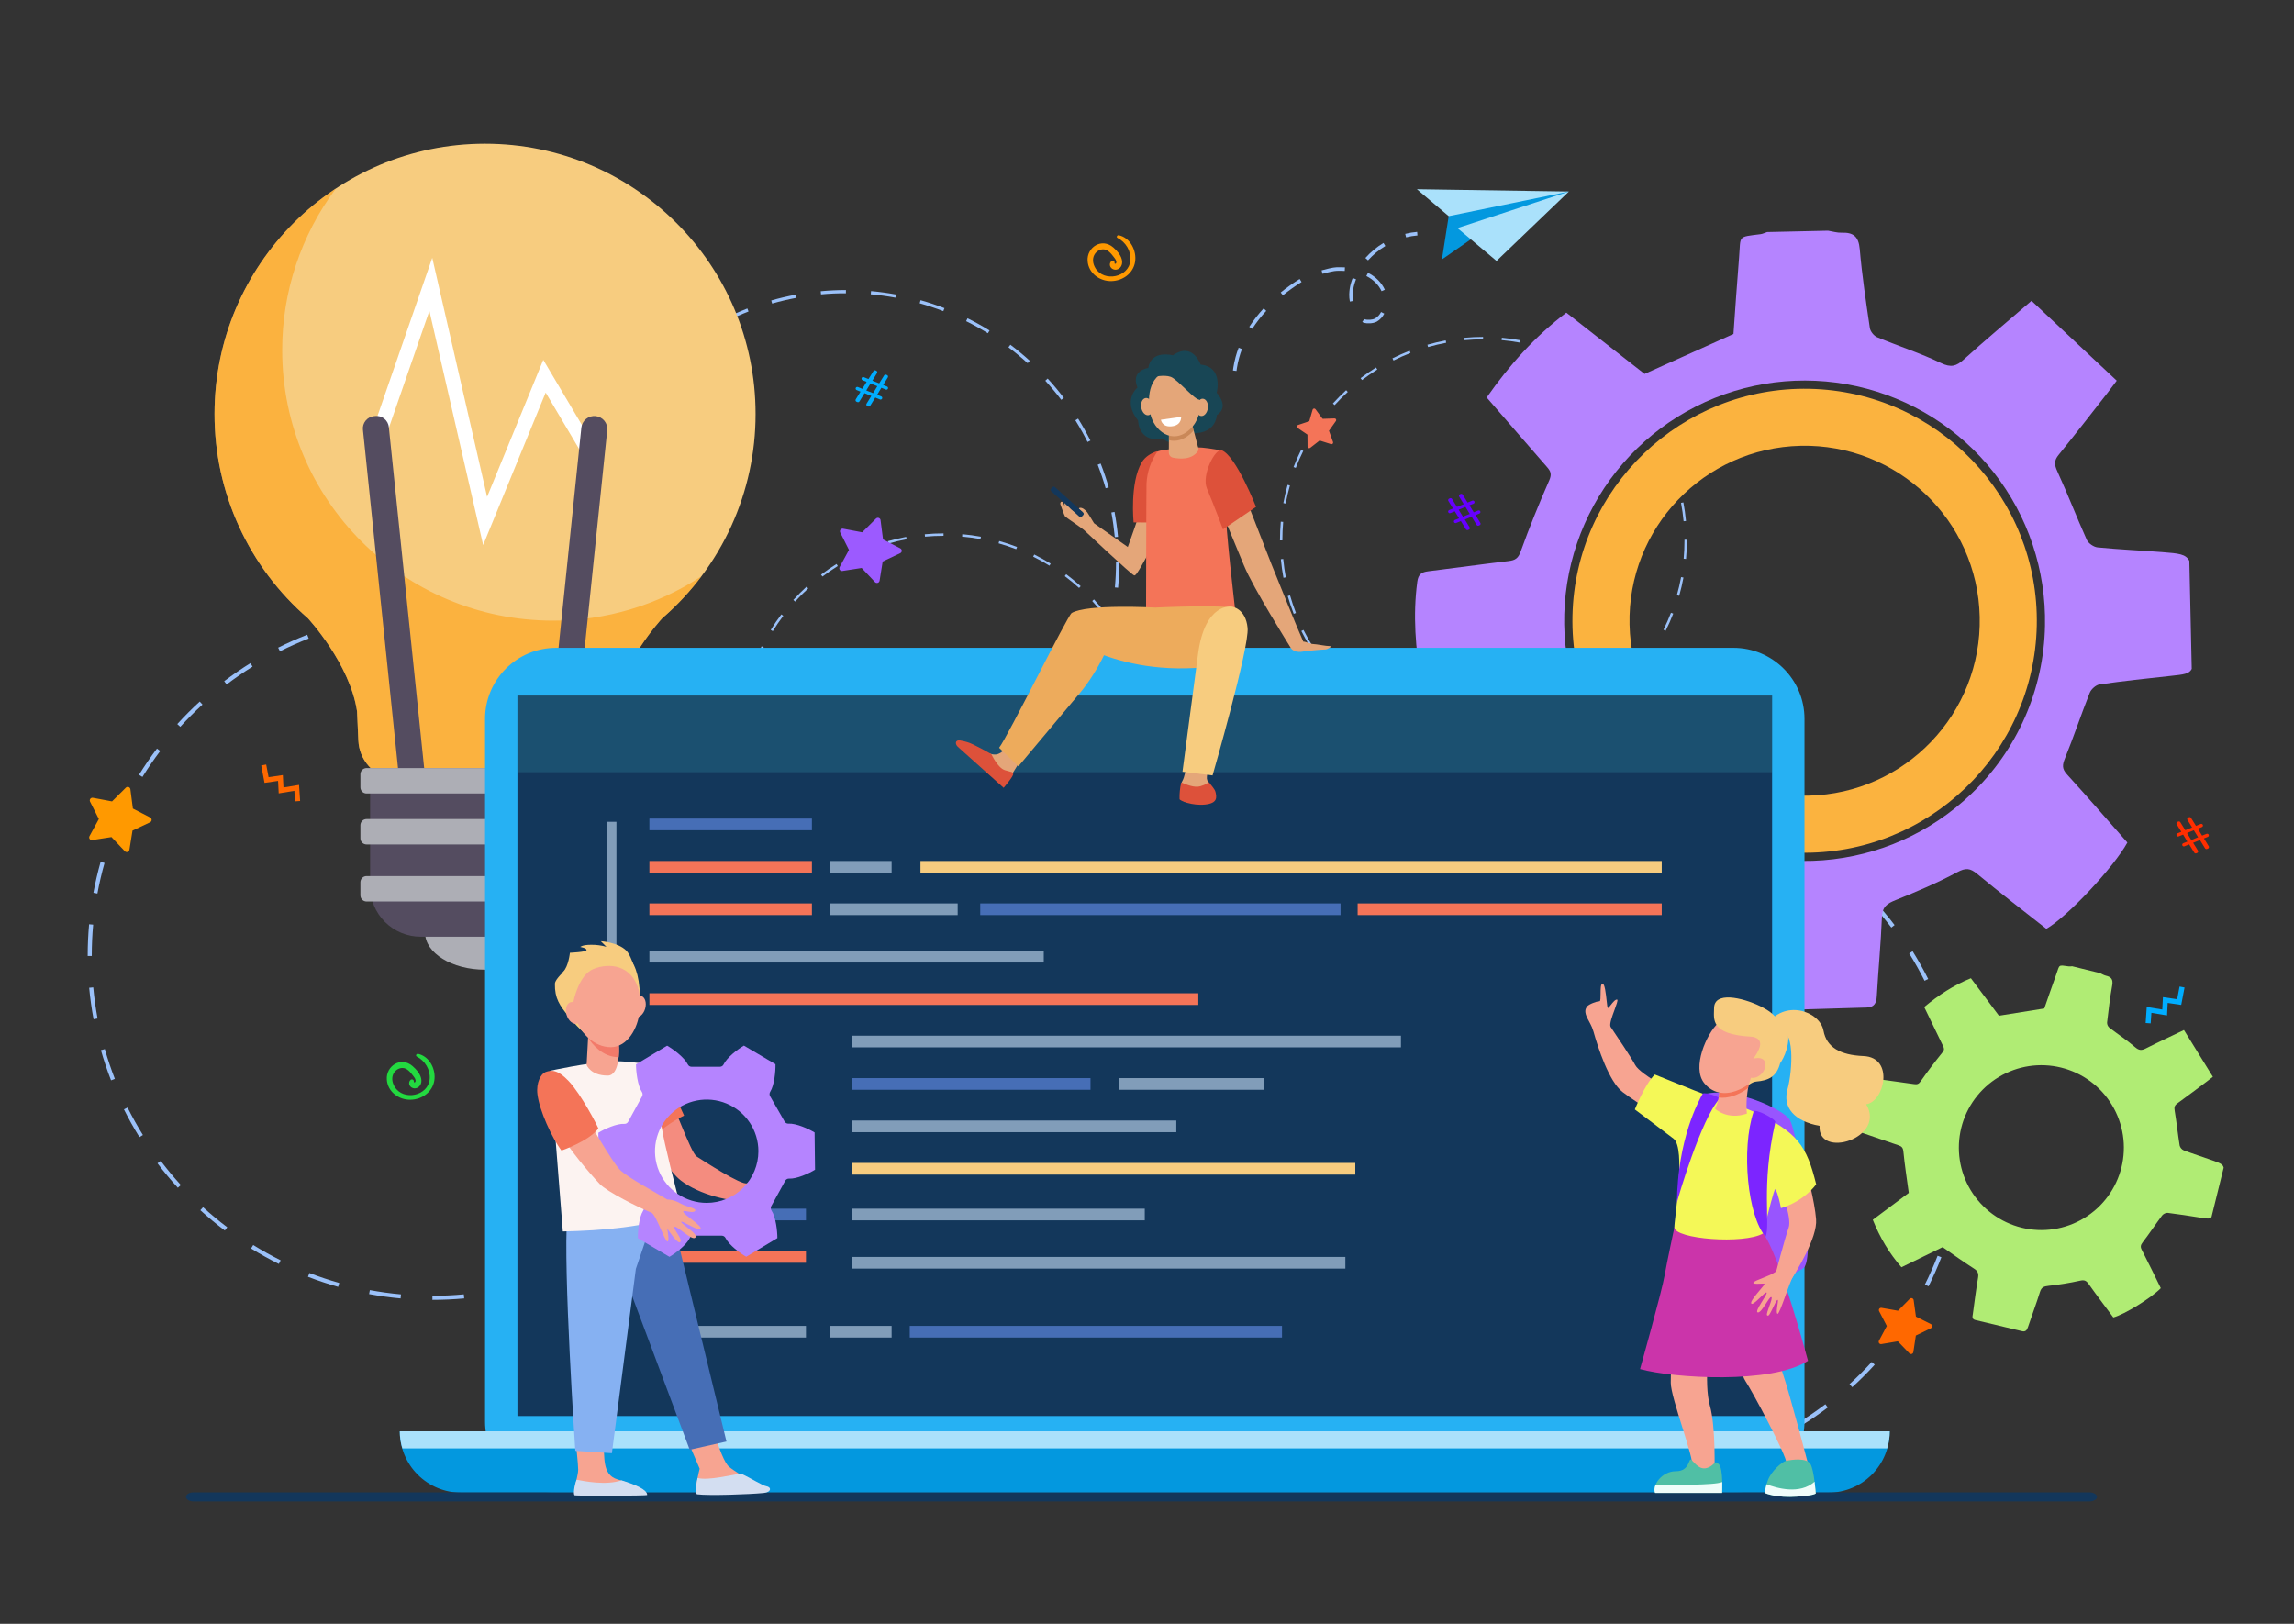 <svg width="695" height="492" viewBox="0 0 695 492" fill="none" xmlns="http://www.w3.org/2000/svg">
<rect x="0" y="0" width="695" height="492" fill="#333333" stroke="none"/>
<g id="Tiny cute children learning coding 3">
<path id="round3" d="M286.004 284.809V284.071C287.88 284.071 289.77 283.982 291.624 283.825L291.691 284.548C289.815 284.72 287.902 284.809 286.004 284.809ZM280.319 284.563C278.433 284.393 276.535 284.132 274.681 283.788L274.814 283.075C276.646 283.414 278.522 283.67 280.386 283.84L280.319 284.563ZM297.328 283.776L297.196 283.062C299.032 282.718 300.874 282.288 302.671 281.776L302.87 282.474C301.051 282.981 299.187 283.419 297.328 283.766V283.776ZM269.137 282.494C267.32 281.98 265.503 281.372 263.738 280.691L264.001 280.014C265.744 280.689 267.539 281.289 269.336 281.796L269.137 282.494ZM308.267 280.666L308.003 279.99C309.744 279.313 311.475 278.548 313.146 277.714L313.471 278.364C311.78 279.21 310.03 279.973 308.267 280.657V280.666ZM258.536 278.396C256.845 277.552 255.171 276.622 253.563 275.626L253.945 275.008C255.535 275.992 257.189 276.912 258.868 277.744L258.536 278.396ZM318.447 275.589L318.065 274.974C319.651 273.99 321.212 272.917 322.701 271.791L323.142 272.369C321.625 273.5 320.05 274.585 318.439 275.579L318.447 275.589ZM248.866 272.411C247.359 271.272 245.884 270.051 244.486 268.777L244.978 268.241C246.362 269.498 247.819 270.701 249.309 271.83L248.866 272.411ZM327.517 268.721L327.024 268.184C328.405 266.925 329.732 265.587 331.003 264.207L331.539 264.699C330.262 266.096 328.912 267.449 327.509 268.723L327.517 268.721ZM240.456 264.745C239.18 263.35 237.954 261.879 236.814 260.376L237.393 259.936C238.521 261.412 239.732 262.888 240.992 264.256L240.456 264.745ZM335.18 260.317L334.599 259.879C335.727 258.389 336.798 256.829 337.783 255.242L338.401 255.626C337.396 257.237 336.313 258.817 335.173 260.325L335.18 260.317ZM233.587 255.683C232.602 254.079 231.654 252.408 230.81 250.718L231.46 250.394C232.294 252.064 233.218 253.712 234.205 255.299L233.587 255.683ZM341.173 250.657L340.523 250.332C341.355 248.662 342.121 246.93 342.795 245.191L343.475 245.454C342.785 247.23 342.012 248.972 341.168 250.674L341.173 250.657ZM228.496 245.528C227.809 243.766 227.198 241.951 226.681 240.135L227.38 239.936C227.892 241.732 228.496 243.523 229.173 245.264L228.496 245.528ZM345.277 240.067L344.578 239.867C345.087 238.074 345.518 236.231 345.86 234.396L346.574 234.529C346.23 236.386 345.791 238.251 345.277 240.067ZM225.381 234.598C225.034 232.746 224.771 230.849 224.596 228.967L225.32 228.898C225.492 230.76 225.753 232.635 226.095 234.465L225.381 234.598ZM347.36 228.896L346.636 228.829C346.803 226.974 346.882 225.085 346.882 223.213V223.073H347.621V223.216C347.623 225.107 347.525 227.019 347.355 228.896H347.36ZM225.051 223.284H224.313V223.213C224.313 221.343 224.399 219.457 224.559 217.604L225.283 217.668C225.115 219.501 225.037 221.358 225.037 223.213L225.051 223.284ZM346.616 217.464C346.441 215.602 346.178 213.73 345.833 211.897L346.547 211.764C346.897 213.617 347.163 215.511 347.34 217.395L346.616 217.464ZM226.066 212.101L225.352 211.968C225.694 210.111 226.127 208.246 226.642 206.431L227.341 206.628C226.834 208.424 226.405 210.264 226.066 212.101ZM344.538 206.424C344.024 204.628 343.418 202.837 342.741 201.098L343.418 200.834C344.105 202.593 344.718 204.406 345.237 206.224L344.538 206.424ZM229.121 201.294L228.444 201.034C229.123 199.272 229.896 197.521 230.738 195.828L231.391 196.151C230.556 197.823 229.793 199.555 229.121 201.294ZM340.454 195.964C339.617 194.296 338.691 192.645 337.704 191.061L338.319 190.677C339.321 192.281 340.257 193.949 341.104 195.636L340.454 195.964ZM234.129 191.238L233.511 190.857C234.495 189.25 235.586 187.659 236.726 186.161L237.304 186.598C236.177 188.089 235.113 189.651 234.129 191.238ZM334.513 186.434C333.383 184.945 332.17 183.482 330.907 182.116L331.443 181.624C332.721 183.017 333.947 184.488 335.092 185.991L334.513 186.434ZM240.894 182.269L240.355 181.777C241.628 180.377 242.982 179.024 244.375 177.747L244.867 178.284C243.484 179.548 242.152 180.889 240.894 182.269ZM326.918 178.148C325.535 176.894 324.077 175.688 322.585 174.564L323.024 173.984C324.533 175.12 326.007 176.34 327.408 177.612L326.918 178.148ZM249.188 174.69L248.747 174.111C250.254 172.968 251.832 171.883 253.437 170.884L253.821 171.501C252.236 172.488 250.675 173.56 249.188 174.69ZM317.94 171.391C316.349 170.407 314.695 169.492 313.016 168.66L313.341 168.011C315.032 168.849 316.706 169.779 318.316 170.773L317.94 171.391ZM258.728 168.756L258.403 168.109C260.094 167.263 261.85 166.485 263.605 165.799L263.869 166.476C262.128 167.152 260.4 167.92 258.728 168.756ZM307.87 166.399C306.127 165.728 304.333 165.132 302.535 164.626L302.732 163.927C304.552 164.439 306.369 165.044 308.134 165.723L307.87 166.399ZM269.199 164.677L268.999 163.979C270.816 163.46 272.692 163.022 274.541 162.672L274.674 163.386C272.837 163.733 270.996 164.168 269.199 164.68V164.677ZM297.055 163.344C295.221 163.007 293.348 162.751 291.481 162.584L291.548 161.861C293.434 162.028 295.332 162.289 297.188 162.628L297.055 163.344ZM280.245 162.606L280.176 161.883C282.052 161.708 283.965 161.617 285.861 161.615V162.353C283.99 162.36 282.099 162.436 280.245 162.606Z" fill="#9BC1F9"/>
<path id="round4" d="M449.463 225.272V224.534C451.336 224.534 453.227 224.446 455.081 224.288L455.147 225.011C453.271 225.184 451.358 225.272 449.463 225.272ZM443.778 225.026C441.89 224.854 439.994 224.593 438.138 224.251L438.271 223.535C440.105 223.875 441.979 224.133 443.842 224.303L443.778 225.026ZM460.785 224.236L460.652 223.523C462.489 223.181 464.345 222.748 466.128 222.239L466.327 222.938C464.51 223.447 462.646 223.882 460.785 224.229V224.236ZM432.596 222.957C430.777 222.441 428.96 221.835 427.197 221.154L427.458 220.475C429.201 221.149 430.996 221.749 432.793 222.259L432.596 222.957ZM471.724 221.127L471.46 220.45C473.203 219.774 474.934 219.009 476.603 218.175L476.928 218.824C475.237 219.663 473.486 220.436 471.724 221.12V221.127ZM421.993 218.856C420.299 218.015 418.627 217.083 417.017 216.086L417.401 215.469C418.989 216.453 420.644 217.375 422.325 218.207L421.993 218.856ZM481.904 216.052L481.52 215.435C483.105 214.451 484.666 213.38 486.158 212.251L486.596 212.832C485.082 213.966 483.504 215.048 481.899 216.045L481.904 216.052ZM412.317 212.864C410.808 211.727 409.333 210.505 407.935 209.233L408.427 208.694C409.809 209.954 411.266 211.154 412.756 212.286L412.317 212.864ZM490.968 209.186L490.476 208.65C491.857 207.39 493.184 206.055 494.452 204.674L494.989 205.166C493.718 206.559 492.364 207.912 490.968 209.186ZM403.907 205.213C402.63 203.818 401.406 202.347 400.264 200.842L400.842 200.404C401.97 201.88 403.181 203.356 404.442 204.724L403.907 205.213ZM397.039 196.156C396.039 194.549 395.104 192.879 394.259 191.191L394.909 190.867C395.744 192.534 396.669 194.185 397.654 195.772L397.039 196.156ZM504.625 191.127L503.975 190.805C504.809 189.132 505.575 187.403 506.25 185.661L506.927 185.924C506.245 187.698 505.469 189.437 504.625 191.127ZM391.952 185.991C391.268 184.229 390.657 182.416 390.138 180.598L390.837 180.399C391.349 182.195 391.952 183.988 392.629 185.728L391.952 185.991ZM508.734 180.53L508.034 180.333C508.544 178.537 508.977 176.697 509.317 174.859L510.031 174.992C509.686 176.852 509.251 178.714 508.734 180.53ZM388.838 175.063C388.493 173.209 388.227 171.314 388.053 169.43L388.776 169.364C388.949 171.226 389.212 173.098 389.554 174.931L388.838 175.063ZM510.816 169.359L510.093 169.292C510.262 167.44 510.339 165.551 510.339 163.679V163.536H511.077V163.676C511.07 165.573 510.984 167.484 510.811 169.359H510.816ZM388.515 163.75H387.789V163.679C387.789 161.809 387.873 159.92 388.035 158.067L388.759 158.134C388.594 159.964 388.513 161.824 388.513 163.679L388.515 163.75ZM510.075 157.932C509.901 156.07 509.637 154.198 509.292 152.368L510.006 152.232C510.356 154.087 510.622 155.981 510.799 157.863L510.075 157.932ZM389.522 152.574L388.808 152.444C389.151 150.584 389.586 148.719 390.101 146.904L390.8 147.101C390.29 148.887 389.862 150.729 389.522 152.564V152.574ZM507.997 146.896C507.483 145.103 506.877 143.31 506.198 141.573L506.875 141.307C507.562 143.069 508.175 144.882 508.694 146.697L507.997 146.896ZM392.58 141.77L391.901 141.509C392.583 139.745 393.353 137.994 394.198 136.301L394.847 136.624C394.015 138.286 393.252 140.018 392.58 141.76V141.77ZM397.583 131.711L396.965 131.33C397.95 129.723 399.04 128.132 400.18 126.636L400.761 127.071C399.633 128.555 398.565 130.114 397.583 131.701V131.711ZM497.968 126.907C496.838 125.431 495.626 123.955 494.363 122.592L494.898 122.1C496.175 123.494 497.404 124.963 498.546 126.466L497.968 126.907ZM404.351 122.744L403.814 122.252C405.087 120.855 406.438 119.499 407.834 118.225L408.327 118.759C406.955 120.014 405.609 121.352 404.351 122.734V122.744ZM490.377 118.624C488.994 117.367 487.534 116.164 486.042 115.037L486.48 114.459C487.989 115.593 489.464 116.816 490.865 118.085L490.377 118.624ZM412.645 115.153L412.207 114.575C413.713 113.433 415.291 112.348 416.884 111.349L417.268 111.964C415.693 112.951 414.134 114.023 412.645 115.153ZM481.399 111.856C479.806 110.872 478.152 109.955 476.475 109.126L476.798 108.474C478.491 109.315 480.165 110.245 481.776 111.239L481.399 111.856ZM422.187 109.224L421.86 108.575C423.551 107.728 425.306 106.951 427.062 106.267L427.328 106.944C425.587 107.615 423.856 108.383 422.187 109.224ZM471.33 106.867C469.587 106.196 467.789 105.598 465.992 105.091L466.189 104.393C468.008 104.904 469.825 105.509 471.591 106.188L471.33 106.867ZM432.658 105.145L432.458 104.447C434.275 103.928 436.151 103.487 437.998 103.14L438.131 103.854C436.294 104.198 434.452 104.631 432.658 105.145ZM460.514 103.812C458.68 103.475 456.804 103.219 454.941 103.052L455.005 102.329C456.89 102.498 458.789 102.757 460.645 103.099L460.514 103.812ZM443.702 103.074L443.635 102.351C445.511 102.176 447.424 102.085 449.32 102.083V102.808C447.446 102.813 445.556 102.902 443.702 103.074Z" fill="#9BC1F9"/>
<path id="round1" d="M131.009 393.846V392.616C134.185 392.616 137.385 392.466 140.524 392.178L140.637 393.408C137.459 393.693 134.219 393.846 131.009 393.846ZM121.373 393.413C118.172 393.123 114.972 392.675 111.825 392.099L112.049 390.892C115.154 391.465 118.327 391.903 121.483 392.188L121.373 393.413ZM150.177 392.077L149.951 390.869C153.063 390.291 156.182 389.558 159.222 388.692L159.56 389.876C156.487 390.751 153.328 391.492 150.177 392.077ZM102.448 389.91C99.368 389.039 96.293 388.011 93.304 386.857L93.748 385.711C96.702 386.85 99.74 387.866 102.783 388.727L102.448 389.91ZM168.703 386.813L168.257 385.666C171.212 384.523 174.137 383.229 176.965 381.814L177.514 382.916C174.651 384.345 171.687 385.657 168.703 386.813ZM84.483 382.968C81.62 381.541 78.786 379.964 76.061 378.279L76.709 377.234C79.402 378.899 82.201 380.459 85.032 381.866L84.483 382.968ZM185.929 378.218L185.282 377.172C187.965 375.509 190.607 373.694 193.133 371.785L193.871 372.769C191.321 374.697 188.647 376.533 185.929 378.218ZM68.109 372.835C65.556 370.909 63.06 368.838 60.691 366.685L61.519 365.777C63.86 367.905 66.327 369.959 68.85 371.856L68.109 372.835ZM201.299 366.606L200.469 365.699C202.808 363.566 205.073 361.303 207.205 358.966L208.114 359.795C205.945 362.159 203.652 364.449 201.287 366.606H201.299ZM53.882 359.878C51.72 357.514 49.645 355.025 47.712 352.476L48.697 351.738C50.605 354.257 52.658 356.717 54.792 359.054L53.882 359.878ZM214.276 352.385L213.291 351.647C215.199 349.126 217.013 346.481 218.68 343.797L219.726 344.447C218.03 347.158 216.194 349.832 214.263 352.385H214.276ZM42.252 344.54C40.56 341.834 38.977 338.993 37.547 336.134L38.647 335.583C40.06 338.41 41.624 341.204 43.295 343.891L42.252 344.54ZM224.434 336.029L223.331 335.48C224.744 332.649 226.039 329.719 227.184 326.772L228.331 327.217C227.154 330.198 225.842 333.163 224.414 336.036L224.434 336.029ZM33.647 327.33C32.487 324.349 31.453 321.276 30.577 318.201L31.759 317.864C32.625 320.902 33.647 323.938 34.794 326.885L33.647 327.33ZM231.371 318.078L230.187 317.743C231.051 314.705 231.78 311.593 232.359 308.477L233.57 308.7C232.984 311.854 232.245 315.008 231.371 318.078ZM28.347 308.821C27.761 305.682 27.313 302.472 27.017 299.284L28.248 299.17C28.539 302.322 28.987 305.493 29.563 308.595L28.347 308.821ZM234.887 299.161L233.656 299.05C233.942 295.911 234.087 292.713 234.087 289.542V289.296H235.318V289.542C235.325 292.755 235.177 295.992 234.887 299.166V299.161ZM27.798 289.663H26.567V289.542C26.567 286.376 26.712 283.18 26.995 280.044L28.226 280.155C27.945 283.254 27.802 286.413 27.802 289.542L27.798 289.663ZM233.636 279.803C233.338 276.649 232.898 273.481 232.309 270.379L233.518 270.15C234.109 273.289 234.562 276.497 234.86 279.687L233.636 279.803ZM29.509 270.73L28.297 270.507C28.878 267.36 29.614 264.204 30.486 261.127L31.67 261.461C30.816 264.502 30.087 267.621 29.514 270.73H29.509ZM230.116 261.117C229.247 258.079 228.22 255.045 227.07 252.101L228.22 251.658C229.384 254.637 230.421 257.707 231.302 260.785L230.116 261.117ZM34.684 252.433L33.536 251.99C34.688 249.006 35.998 246.042 37.421 243.176L38.524 243.722C37.121 246.554 35.828 249.486 34.688 252.433H34.684ZM223.2 243.405C221.785 240.581 220.216 237.789 218.542 235.105L219.586 234.453C221.28 237.159 222.868 239.995 224.301 242.854L223.2 243.405ZM43.16 235.405L42.114 234.758C43.798 232.037 45.629 229.363 47.559 226.807L48.544 227.545C46.634 230.074 44.824 232.716 43.16 235.405ZM213.141 227.267C211.228 224.751 209.175 222.291 207.035 219.958L207.944 219.129C210.105 221.489 212.186 223.976 214.121 226.524L213.141 227.267ZM54.62 220.219L53.712 219.39C55.866 217.024 58.156 214.716 60.517 212.571L61.349 213.476C59.015 215.612 56.75 217.88 54.62 220.219ZM200.287 213.24C197.943 211.115 195.474 209.058 192.948 207.169L193.687 206.185C196.242 208.109 198.741 210.177 201.112 212.335L200.287 213.24ZM68.665 207.378L67.927 206.394C70.477 204.46 73.149 202.623 75.867 200.933L76.516 201.978C73.826 203.654 71.186 205.472 68.665 207.378ZM185.082 201.794C182.389 200.131 179.587 198.576 176.754 197.171L177.303 196.069C180.168 197.491 183.004 199.066 185.73 200.743L185.082 201.794ZM84.821 197.334L84.269 196.234C87.135 194.802 90.097 193.486 93.078 192.325L93.526 193.472C90.579 194.618 87.644 195.917 84.821 197.334ZM168.033 193.344C165.079 192.205 162.041 191.194 158.996 190.335L159.331 189.152C162.41 190.02 165.485 191.044 168.477 192.195L168.033 193.344ZM102.546 190.434L102.209 189.253C105.286 188.375 108.443 187.629 111.589 187.039L111.816 188.249C108.711 188.83 105.592 189.568 102.551 190.434H102.546ZM149.719 188.19C146.615 187.619 143.439 187.186 140.283 186.903L140.393 185.673C143.594 185.961 146.794 186.411 149.943 186.975L149.719 188.19ZM121.252 186.935L121.139 185.705C124.317 185.408 127.555 185.255 130.765 185.25V186.48C127.594 186.485 124.393 186.635 121.252 186.928V186.935Z" fill="#9BC1F9"/>
<path id="round5" d="M490.926 447.528V446.298C494.1 446.298 497.3 446.148 500.437 445.86L500.55 447.09C497.374 447.378 494.137 447.526 490.926 447.528ZM481.305 447.098C478.105 446.807 474.904 446.36 471.763 445.784L471.985 444.576C475.089 445.149 478.26 445.587 481.416 445.873L481.305 447.098ZM510.09 445.762L509.864 444.554C512.973 443.976 516.09 443.245 519.13 442.379L519.468 443.563C516.39 444.436 513.236 445.176 510.09 445.752V445.762ZM462.381 443.595C459.303 442.726 456.226 441.698 453.244 440.544L453.688 439.398C456.642 440.539 459.675 441.553 462.715 442.414L462.381 443.595ZM528.606 440.5L528.161 439.356C531.115 438.212 534.035 436.918 536.863 435.506L537.412 436.606C534.547 438.033 531.583 439.356 528.601 440.5H528.606ZM444.428 436.65C441.565 435.226 438.731 433.649 436.011 431.976L436.658 430.931C439.349 432.596 442.146 434.156 444.977 435.563L444.428 436.65ZM545.817 431.902L545.17 430.859C547.853 429.194 550.493 427.383 553.019 425.474L553.757 426.458C551.207 428.392 548.533 430.225 545.808 431.91L545.817 431.902ZM428.061 426.522C425.508 424.596 423.014 422.527 420.649 420.372L421.476 419.464C423.815 421.592 426.281 423.646 428.802 425.541L428.061 426.522ZM561.168 420.298L560.338 419.391C562.674 417.26 564.939 414.995 567.069 412.66L567.977 413.489C565.823 415.858 563.533 418.151 561.168 420.306V420.298ZM413.829 413.573C411.67 411.211 409.597 408.722 407.674 406.176L408.659 405.438C410.569 407.957 412.618 410.414 414.752 412.749L413.829 413.573ZM574.134 406.085L573.15 405.347C575.058 402.823 576.87 400.181 578.536 397.499L579.58 398.146C577.901 400.869 576.067 403.538 574.134 406.092V406.085ZM402.206 398.242C400.515 395.536 398.934 392.7 397.504 389.841L398.602 389.293C400.018 392.117 401.581 394.909 403.25 397.595L402.206 398.242ZM584.28 389.738L583.18 389.189C584.593 386.358 585.888 383.43 587.028 380.486L588.175 380.931C587.02 383.917 585.708 386.882 584.28 389.745V389.738ZM393.599 381.054C392.44 378.073 391.406 375.002 390.529 371.927L391.714 371.59C392.58 374.629 393.599 377.662 394.747 380.609L393.599 381.054ZM591.235 371.812L590.051 371.475C590.912 368.439 591.644 365.325 592.222 362.215L593.431 362.439C592.845 365.583 592.106 368.737 591.235 371.809V371.812ZM388.321 362.56C387.735 359.421 387.287 356.215 386.994 353.027L388.225 352.912C388.516 356.063 388.964 359.234 389.54 362.333L388.321 362.56ZM387.775 343.411H386.544V343.291C386.544 340.127 386.686 336.934 386.969 333.797L388.2 333.908C387.92 337.008 387.779 340.164 387.779 343.291L387.775 343.411ZM593.502 333.551C593.207 330.4 592.764 327.232 592.178 324.132L593.387 323.906C593.978 327.042 594.428 330.248 594.726 333.436L593.502 333.551ZM389.488 324.474L388.279 324.253C388.858 321.106 389.594 317.953 390.463 314.878L391.647 315.212C390.788 318.258 390.062 321.372 389.488 324.474ZM589.984 314.88C589.115 311.844 588.091 308.811 586.941 305.869L588.089 305.421C589.251 308.4 590.287 311.468 591.168 314.543L589.984 314.88ZM394.661 306.204L393.513 305.761C394.665 302.777 395.975 299.813 397.398 296.949L398.499 297.495C397.09 300.319 395.798 303.249 394.661 306.196V306.204ZM583.074 297.168C581.658 294.346 580.09 291.554 578.418 288.873L579.462 288.221C581.153 290.927 582.739 293.761 584.174 296.617L583.074 297.168ZM403.127 289.173L402.081 288.526C403.765 285.808 405.594 283.134 407.522 280.58L408.506 281.318C406.598 283.847 404.791 286.489 403.127 289.176V289.173ZM573.014 281.04C571.101 278.524 569.048 276.066 566.914 273.737L567.82 272.905C569.981 275.264 572.059 277.751 573.994 280.285L573.014 281.04ZM414.587 273.997L413.676 273.171C415.831 270.804 418.108 268.512 420.479 266.354L421.311 267.259C418.972 269.392 416.709 271.658 414.587 273.997ZM428.62 261.168L427.882 260.184C430.432 258.251 433.101 256.416 435.816 254.726L436.466 255.769C433.776 257.444 431.139 259.257 428.62 261.168ZM544.971 255.594C542.28 253.931 539.478 252.376 536.647 250.972L537.196 249.872C540.059 251.292 542.893 252.866 545.618 254.546L544.971 255.594ZM444.77 251.129L444.219 250.032C447.082 248.6 450.044 247.284 453.023 246.126L453.468 247.272C450.531 248.411 447.594 249.71 444.766 251.124L444.77 251.129ZM527.937 247.141C524.982 246.005 521.947 244.994 518.904 244.138L519.239 242.955C522.318 243.82 525.393 244.844 528.38 245.995L527.937 247.141ZM462.486 244.229L462.149 243.048C465.224 242.17 468.378 241.427 471.524 240.834L471.751 242.042C468.641 242.627 465.524 243.363 462.486 244.229ZM509.617 241.978C506.513 241.41 503.339 240.977 500.186 240.694L500.297 239.464C503.497 239.752 506.698 240.19 509.841 240.765L509.617 241.978ZM481.167 240.726L481.052 239.496C484.228 239.201 487.453 239.046 490.675 239.041V240.271C487.514 240.283 484.316 240.433 481.177 240.726H481.167Z" fill="#9BC1F9"/>
<path id="round2" d="M256.465 253.077V252.093C258.979 252.093 261.515 251.975 264.001 251.747L264.09 252.716C261.576 252.957 259.009 253.075 256.465 253.077ZM248.833 252.735C246.305 252.507 243.759 252.155 241.27 251.695L241.448 250.738C243.91 251.193 246.421 251.537 248.922 251.766L248.833 252.735ZM271.643 251.678L271.466 250.721C273.928 250.261 276.39 249.683 278.81 248.999L279.076 249.936C276.646 250.627 274.144 251.213 271.65 251.678H271.643ZM233.838 249.956C231.398 249.267 228.963 248.453 226.597 247.537L226.947 246.63C229.286 247.533 231.694 248.337 234.104 249.018L233.838 249.956ZM286.314 247.496L285.962 246.588C288.296 245.683 290.617 244.657 292.855 243.537L293.288 244.408C291.033 245.552 288.684 246.59 286.321 247.508L286.314 247.496ZM219.618 244.462C217.348 243.333 215.105 242.084 212.946 240.748L213.461 239.921C215.593 241.24 217.811 242.475 220.051 243.589L219.618 244.462ZM299.965 240.701L299.453 239.872C301.578 238.554 303.67 237.117 305.672 235.604L306.26 236.381C304.236 237.911 302.119 239.358 299.965 240.701ZM206.658 236.435C204.635 234.91 202.658 233.272 200.782 231.565L201.439 230.844C203.293 232.531 205.245 234.15 207.244 235.661L206.658 236.435ZM312.139 231.515L311.482 230.797C313.333 229.107 315.128 227.314 316.817 225.464L317.536 226.121C315.82 227.98 314.003 229.796 312.129 231.503L312.139 231.515ZM195.37 226.175C193.647 224.303 192.015 222.33 190.483 220.313L191.261 219.722C192.773 221.72 194.398 223.658 196.089 225.518L195.37 226.175ZM322.405 220.239L321.63 219.653C323.142 217.653 324.584 215.562 325.896 213.434L326.726 213.949C325.389 216.101 323.937 218.217 322.405 220.239ZM186.158 214.02C184.819 211.867 183.565 209.629 182.43 207.363L183.302 206.928C184.422 209.166 185.663 211.378 186.995 213.506L186.158 214.02ZM330.446 207.28L329.575 206.844C330.692 204.603 331.719 202.283 332.625 199.956L333.533 200.308C332.617 202.667 331.579 205.016 330.446 207.284V207.28ZM179.338 200.392C178.418 198.027 177.6 195.595 176.906 193.159L177.841 192.893C178.528 195.299 179.338 197.703 180.247 200.027L179.338 200.392ZM335.956 193.066L335.02 192.8C335.702 190.394 336.281 187.924 336.744 185.462L337.701 185.639C337.234 188.138 336.648 190.635 335.956 193.071V193.066ZM175.156 185.73C174.69 183.243 174.336 180.702 174.102 178.175L175.072 178.084C175.303 180.581 175.655 183.093 176.113 185.55L175.156 185.73ZM338.743 178.079L337.773 177.991C337.999 175.506 338.115 172.972 338.115 170.461V170.271H339.1V170.478C339.09 173.012 338.972 175.575 338.743 178.089V178.079ZM174.72 170.567H173.735V170.478C173.735 167.971 173.848 165.44 174.072 162.955L175.042 163.041C174.821 165.501 174.707 167.998 174.707 170.478L174.72 170.567ZM337.753 162.751C337.507 160.254 337.167 157.745 336.704 155.287L337.662 155.108C338.13 157.592 338.487 160.134 338.725 162.66L337.753 162.751ZM176.079 155.568L175.121 155.391C175.581 152.896 176.165 150.397 176.844 147.962L177.782 148.225C177.11 150.633 176.534 153.103 176.079 155.568ZM334.966 147.942C334.277 145.536 333.467 143.133 332.556 140.808L333.462 140.454C334.385 142.815 335.205 145.246 335.904 147.681L334.966 147.942ZM180.178 141.076L179.269 140.724C180.183 138.36 181.217 136.011 182.347 133.743L183.221 134.176C182.103 136.419 181.081 138.744 180.178 141.076ZM329.491 133.925C328.368 131.686 327.125 129.475 325.798 127.349L326.625 126.835C327.967 128.985 329.222 131.224 330.36 133.477L329.491 133.925ZM186.889 127.588L186.059 127.074C187.394 124.921 188.844 122.803 190.373 120.779L191.151 121.364C189.639 123.364 188.206 125.46 186.889 127.588ZM321.527 121.143C320.012 119.148 318.385 117.207 316.691 115.354L317.413 114.697C319.136 116.565 320.771 118.535 322.304 120.552L321.527 121.143ZM195.969 115.558L195.247 114.904C196.953 113.03 198.768 111.214 200.639 109.492L201.296 110.21C199.445 111.91 197.653 113.706 195.969 115.558ZM311.339 110.033C309.483 108.348 307.528 106.732 305.526 105.224L306.112 104.447C308.139 105.972 310.118 107.608 311.994 109.313L311.339 110.033ZM207.089 105.394L206.501 104.616C208.519 103.084 210.637 101.63 212.788 100.292L213.303 101.118C211.176 102.439 209.086 103.878 207.089 105.394ZM299.295 100.966C297.161 99.65 294.943 98.417 292.7 97.303L293.133 96.432C295.403 97.556 297.648 98.803 299.807 100.137L299.295 100.966ZM219.884 97.433L219.448 96.562C221.715 95.428 224.064 94.388 226.425 93.468L226.78 94.375C224.446 95.283 222.126 96.311 219.884 97.433ZM285.792 94.272C283.453 93.372 281.045 92.572 278.635 91.891L278.898 90.954C281.338 91.642 283.775 92.452 286.141 93.364L285.792 94.272ZM233.929 91.97L233.661 91.032C236.098 90.336 238.584 89.748 241.091 89.281L241.27 90.238C238.806 90.7 236.344 91.283 233.929 91.97ZM271.286 90.186C268.824 89.733 266.311 89.391 263.812 89.168L263.9 88.198C266.429 88.425 268.974 88.772 271.463 89.229L271.286 90.186ZM248.74 89.202L248.649 88.233C251.167 87.999 253.733 87.879 256.281 87.874V88.858C253.762 88.843 251.226 88.961 248.74 89.192V89.202Z" fill="#9BC1F9"/>
<path id="round_gear" d="M548.228 117.804C509.448 116.983 477.226 147.841 476.404 186.593C475.582 225.346 506.461 257.54 545.244 258.361C584.027 259.183 616.248 228.327 617.07 189.575C617.893 150.823 587.01 118.629 548.228 117.804ZM547.915 241.08C518.618 241.729 494.344 218.527 493.694 189.255C493.041 159.981 516.262 135.726 545.557 135.074C574.853 134.424 599.128 157.625 599.78 186.898C600.433 216.177 577.212 240.435 547.915 241.08Z" fill="#FBB33F"/>
<path id="gear_violet" d="M663.293 169.927C662.165 167.865 660.218 167.693 654.969 167.282C648.482 166.776 641.973 166.498 635.5 165.861C634.319 165.745 632.708 164.631 632.228 163.578C629.136 156.709 626.44 149.661 623.301 142.815C622.388 140.823 622.255 139.585 623.676 137.839C628.676 131.689 633.511 125.408 638.403 119.17C639.196 118.159 639.954 117.121 641.298 115.337L615.48 91.141C608.193 97.418 601.474 103.02 594.997 108.887C592.712 110.956 591.114 111.463 588.054 109.992C581.803 106.985 575.136 104.855 568.718 102.174C567.733 101.763 566.65 100.422 566.502 99.382C565.323 91.428 564.129 83.465 563.437 75.463C563.107 71.623 561.468 70.376 557.94 70.506C556.581 70.555 555.202 70.115 553.831 69.898L535.367 70.309C534.707 70.526 534.059 70.858 533.385 70.946C526.292 71.852 527.427 71.271 526.883 77.925C526.216 86.043 525.686 94.161 525.177 101.192L498.246 113.288L474.537 94.732C464.936 102.011 457.247 110.688 450.411 120.432C456.607 127.583 462.629 134.572 468.703 141.516C469.793 142.761 470.18 143.664 469.394 145.482C466.273 152.596 463.331 159.802 460.706 167.113C459.951 169.218 459.005 169.765 457.038 169.996C448.929 170.953 440.841 172.097 432.734 173.088C430.718 173.334 429.691 173.981 429.388 176.257C428.015 186.468 428.866 196.554 430.57 206.64C430.907 208.633 432.111 208.898 433.825 209.004C441.742 209.484 449.65 210.158 457.57 210.583C459.852 210.706 460.886 211.341 461.78 213.693C464.86 221.811 468.427 229.766 472.061 238.426L454.244 261.156C461.63 270.952 470.015 279.136 479.998 285.815C487.778 279.023 495.343 272.413 502.195 266.428C510.193 269.262 517.559 272.086 525.091 274.423C527.932 275.306 529.052 276.548 529.337 279.466C530.098 287.235 531.159 294.964 532.181 302.715C532.383 304.245 532.21 306.258 534.736 306.181C545.009 305.875 555.283 305.571 565.56 305.269C567.743 305.205 568.482 304.039 568.602 301.881C569.051 293.849 569.848 285.835 570.158 277.8C570.279 274.701 571.759 273.746 574.324 272.718C580.659 270.177 586.976 267.493 592.978 264.27C595.568 262.883 596.88 263.018 599.032 264.799C605.94 270.526 613.065 275.98 619.973 281.424C626.303 277.835 640.491 262.667 644.516 255.286C638.484 248.443 632.452 241.461 626.238 234.652C624.683 232.947 624.786 231.779 625.616 229.752C628.282 223.208 630.498 216.48 633.11 209.922C633.548 208.817 634.983 207.533 636.108 207.371C643.248 206.347 650.439 205.572 657.618 204.797C661.631 204.365 663.253 204.205 664.019 202.674L663.293 169.927ZM597.139 240.63C584.972 252.281 569.139 259.357 552.337 260.651C535.534 261.946 518.803 257.379 504.993 247.729C491.183 238.078 481.149 223.942 476.6 207.728C472.051 191.514 473.27 174.226 480.048 158.809C486.826 143.392 498.744 130.8 513.771 123.18C528.798 115.559 546.006 113.38 562.46 117.015C578.915 120.649 593.6 129.873 604.012 143.113C614.424 156.353 619.919 172.792 619.562 189.627C619.385 199.187 617.312 208.618 613.463 217.373C609.614 226.127 604.066 234.032 597.139 240.63Z" fill="#B584FF"/>
<g id="plane">
<path id="Vector" d="M438.899 65.49L436.854 78.607L446.361 71.994L475.316 58.026L453.129 59.552C453.129 59.552 441.787 62.036 441.164 62.575C440.541 63.114 438.899 65.49 438.899 65.49Z" fill="#0398DF"/>
<path id="Vector_2" d="M429.272 57.325L475.315 58.026L438.899 65.49L429.272 57.325Z" fill="#AAE1FB"/>
<path id="Vector_3" d="M453.397 79.059L441.555 69.106L475.315 58.026L453.397 79.059Z" fill="#AAE1FB"/>
</g>
<path id="Vector_4" d="M373.668 111.335C373.835 110.281 374.058 109.236 374.335 108.206C374.581 107.254 374.904 106.297 375.261 105.362L376.275 105.746C375.931 106.644 375.634 107.56 375.384 108.488C375.113 109.48 374.899 110.486 374.741 111.502C374.694 111.797 374.653 112.092 374.616 112.39L373.54 112.257C373.579 111.942 373.621 111.632 373.668 111.335ZM378.476 99.035C379.764 97.052 381.22 95.184 382.829 93.451L383.626 94.189C382.057 95.876 380.637 97.697 379.382 99.63L378.476 99.035ZM412.903 97.662L412.719 97.534L413.342 96.648L413.492 96.752C413.527 96.767 413.563 96.779 413.6 96.789C414.186 96.946 415.737 96.981 416.621 96.481C417.399 96.024 418.025 95.347 418.418 94.535L419.383 95.027C418.891 96.022 418.121 96.853 417.168 97.421C415.937 98.112 414.066 98.028 413.329 97.829C413.179 97.797 413.035 97.74 412.903 97.662ZM387.999 88.621C389.829 87.136 391.751 85.768 393.755 84.526L394.328 85.446C392.365 86.665 390.479 88.006 388.683 89.46L387.999 88.621ZM408.775 89.114C408.8 88.041 408.956 86.975 409.24 85.94C409.401 85.355 409.596 84.78 409.824 84.218L410.831 84.624C410.618 85.149 410.436 85.686 410.286 86.233C410.026 87.182 409.882 88.159 409.858 89.143C409.845 89.823 409.901 90.503 410.025 91.172L408.959 91.369C408.817 90.623 408.752 89.864 408.765 89.104L408.775 89.114ZM414.095 83.704L413.96 83.635L414.452 82.651L414.6 82.727C416.815 83.859 418.618 85.699 419.553 87.775L418.568 88.221C417.719 86.376 416.094 84.725 414.095 83.704ZM400.387 81.918C401.598 81.579 403.804 81.003 404.956 80.973C405.853 80.951 406.68 80.961 407.465 81.003L407.408 82.085C406.645 82.046 405.853 82.036 404.983 82.058C404.228 82.075 402.659 82.405 400.68 82.961L400.387 81.918ZM413.657 78.164C415.25 76.383 417.099 74.847 419.142 73.606L419.706 74.533C417.753 75.717 415.987 77.183 414.464 78.885L413.657 78.164Z" fill="#9BC1F9"/>
<path id="Vector_5" d="M425.986 71.906C427.117 71.62 428.27 71.43 429.433 71.338L429.347 70.258C428.127 70.356 426.917 70.556 425.73 70.855L425.986 71.906Z" fill="#9BC1F9"/>
<path id="Gear_green" d="M670.245 351.566C667.357 350.54 664.43 349.613 661.564 348.528C661.27 348.391 661.009 348.19 660.801 347.941C660.592 347.692 660.441 347.4 660.358 347.086C659.799 343.583 659.44 340.046 658.854 336.548C658.684 335.529 658.778 334.949 659.637 334.334C662.67 332.154 665.641 329.888 668.633 327.655C669.125 327.291 669.59 326.917 670.422 326.265C667.505 321.544 664.622 316.875 661.663 312.09C657.576 314.058 653.832 315.78 650.163 317.643C648.871 318.304 648.081 318.336 646.869 317.291C644.407 315.156 641.625 313.355 639.038 311.36C638.822 311.165 638.651 310.927 638.536 310.66C638.421 310.393 638.364 310.105 638.371 309.815C638.814 306.056 639.252 302.287 639.924 298.56C640.244 296.774 639.658 296.007 638.034 295.63C637.408 295.488 636.835 295.116 636.239 294.851L627.787 292.767C627.461 292.813 627.131 292.827 626.802 292.811C623.466 292.354 624.055 292.228 622.986 295.188C621.686 298.792 620.446 302.42 619.348 305.559L605.61 307.751L597.111 296.398C591.85 298.528 587.283 301.527 582.968 305.119C584.905 309.133 586.784 313.052 588.692 316.956C589.034 317.657 589.105 318.115 588.517 318.845C586.222 321.697 583.997 324.612 581.904 327.613C581.301 328.479 580.804 328.612 579.88 328.474C576.074 327.913 572.249 327.438 568.445 326.892C567.499 326.757 566.953 326.927 566.534 327.923C564.658 332.4 563.799 337.091 563.334 341.883C563.243 342.833 563.757 343.113 564.523 343.359C568.063 344.55 571.576 345.819 575.127 346.998C576.151 347.332 576.542 347.736 576.66 348.926C577.059 353.003 577.699 357.044 578.29 361.44L567.389 369.588C569.538 374.951 572.347 379.703 576.067 383.969L588.549 377.881C591.836 380.151 594.839 382.343 597.971 384.328C599.155 385.066 599.512 385.782 599.28 387.145C598.67 390.771 598.202 394.422 597.712 398.067C597.616 398.788 597.291 399.684 598.451 399.959L612.58 403.334C613.582 403.58 614.057 403.132 614.382 402.166C615.573 398.567 616.925 395.032 618.055 391.406C618.491 390.011 619.286 389.757 620.574 389.605C623.775 389.265 626.955 388.749 630.099 388.058C631.448 387.743 632.029 387.967 632.787 389.042C635.224 392.486 637.797 395.851 640.264 399.177C643.585 398.323 651.904 393.167 654.644 390.306C652.743 386.451 650.863 382.535 648.873 378.673C648.381 377.708 648.566 377.197 649.193 376.37C651.215 373.726 653.049 370.941 655.045 368.277C655.383 367.829 656.193 367.421 656.724 367.487C660.1 367.898 663.463 368.429 666.818 368.963C668.697 369.258 669.455 369.386 669.992 368.783L673.685 353.8C673.446 352.717 672.582 352.4 670.245 351.566ZM642.728 353.709C641.942 356.893 640.536 359.892 638.589 362.533C636.643 365.174 634.195 367.407 631.386 369.103C628.576 370.799 625.46 371.926 622.214 372.418C618.969 372.911 615.658 372.76 612.471 371.974C609.284 371.188 606.283 369.783 603.639 367.838C600.995 365.893 598.761 363.447 597.063 360.64C595.366 357.832 594.238 354.718 593.745 351.475C593.252 348.231 593.403 344.923 594.189 341.738C595.778 335.307 599.858 329.769 605.533 326.344C611.208 322.918 618.012 321.886 624.449 323.473C630.885 325.06 636.427 329.138 639.855 334.808C643.283 340.478 644.317 347.277 642.728 353.709Z" fill="#B0EC74"/>
<g id="lamp">
<path id="Vector_6" d="M146.954 293.81C156.994 293.81 165.133 288.773 165.133 282.561C165.133 276.348 156.994 271.311 146.954 271.311C136.914 271.311 128.775 276.348 128.775 282.561C128.775 288.773 136.914 293.81 146.954 293.81Z" fill="#ADAEB5"/>
<path id="Vector_7" d="M146.955 43.542C101.69 43.542 64.995 80.196 64.995 125.435C64.983 137.174 67.502 148.778 72.382 159.457C77.261 170.135 84.387 179.638 93.273 187.317C93.334 187.383 106.075 201.144 108.177 215.555L108.571 224.377C108.693 227.268 109.826 230.026 111.772 232.17C111.944 232.359 112.124 232.541 112.306 232.718H181.604C181.786 232.541 181.966 232.359 182.138 232.17C184.084 230.026 185.217 227.268 185.339 224.377L185.72 215.555C187.845 201.144 200.573 187.383 200.647 187.317C209.53 179.636 216.653 170.133 221.53 159.455C226.407 148.777 228.924 137.173 228.91 125.435C228.91 80.196 192.217 43.542 146.955 43.542Z" fill="#F7CC7F"/>
<path id="Vector_8" d="M112.131 232.716H181.779V268.509C181.779 270.519 181.382 272.509 180.613 274.366C179.843 276.223 178.714 277.911 177.292 279.332C175.87 280.753 174.181 281.881 172.322 282.65C170.464 283.419 168.472 283.815 166.461 283.815H127.449C123.386 283.815 119.49 282.203 116.617 279.332C113.745 276.462 112.131 272.568 112.131 268.509V232.716Z" fill="#544C60"/>
<path id="Vector_9" opacity="0.5" d="M167.5 188.047C122.2 188.047 85.496 151.364 85.496 106.11C85.468 88.446 91.179 71.251 101.769 57.109C79.612 71.766 64.995 96.894 64.995 125.435C64.983 137.174 67.502 148.778 72.382 159.457C77.261 170.135 84.387 179.638 93.273 187.317C93.334 187.383 106.075 201.144 108.177 215.555L108.571 224.377C108.693 227.268 109.826 230.026 111.772 232.17C111.944 232.359 112.124 232.541 112.306 232.718H181.604C181.786 232.541 181.966 232.359 182.138 232.17C184.084 230.026 185.217 227.268 185.339 224.377L185.72 215.555C187.845 201.144 200.573 187.383 200.647 187.317C205.033 183.514 209.003 179.26 212.494 174.623C199.136 183.406 183.49 188.074 167.5 188.047Z" fill="#FF9900"/>
<path id="Vector_10" d="M146.376 165.152L130.092 94.179L115.801 135.46L111.608 134.011L130.959 78.12L147.575 150.54L164.594 109.027L180.358 135.62L176.542 137.878L165.32 118.948L146.376 165.152Z" fill="white"/>
<path id="Vector_11" d="M125.851 243.388L125.459 243.429C124.472 243.532 123.484 243.238 122.713 242.613C121.942 241.988 121.451 241.083 121.348 240.096L109.959 130.2C109.857 129.213 110.152 128.226 110.778 127.455C111.405 126.685 112.312 126.195 113.3 126.092L113.691 126.053C114.181 126.002 114.676 126.048 115.148 126.189C115.62 126.33 116.059 126.562 116.441 126.872C116.823 127.183 117.14 127.566 117.373 127.999C117.607 128.432 117.753 128.907 117.803 129.396L129.192 239.287C129.292 240.273 128.997 241.259 128.37 242.028C127.744 242.797 126.838 243.286 125.851 243.388Z" fill="#544C60"/>
<path id="Vector_12" d="M168.294 243.41C168.809 243.463 169.33 243.415 169.827 243.268C170.323 243.12 170.785 242.876 171.187 242.55C171.589 242.224 171.923 241.821 172.169 241.366C172.416 240.911 172.569 240.412 172.622 239.897L183.972 130.397C184.026 129.883 183.978 129.363 183.83 128.867C183.683 128.371 183.439 127.909 183.112 127.507C182.786 127.106 182.384 126.772 181.928 126.526C181.473 126.28 180.974 126.126 180.459 126.073C179.944 126.019 179.423 126.067 178.926 126.214C178.43 126.362 177.968 126.606 177.566 126.932C177.164 127.258 176.83 127.661 176.584 128.116C176.337 128.571 176.183 129.071 176.131 129.585L164.781 239.085C164.727 239.599 164.775 240.12 164.923 240.615C165.07 241.111 165.314 241.573 165.641 241.975C165.967 242.377 166.369 242.71 166.824 242.956C167.28 243.202 167.779 243.356 168.294 243.41Z" fill="#544C60"/>
<path id="Vector_13" d="M182.886 232.718H111.062C110.03 232.718 109.193 233.554 109.193 234.586V238.556C109.193 239.587 110.03 240.423 111.062 240.423H182.886C183.918 240.423 184.755 239.587 184.755 238.556V234.586C184.755 233.554 183.918 232.718 182.886 232.718Z" fill="#ADAEB5"/>
<path id="Vector_14" d="M182.886 248.165H111.062C110.03 248.165 109.193 249.001 109.193 250.032V254.002C109.193 255.034 110.03 255.87 111.062 255.87H182.886C183.918 255.87 184.755 255.034 184.755 254.002V250.032C184.755 249.001 183.918 248.165 182.886 248.165Z" fill="#ADAEB5"/>
<path id="Vector_15" d="M182.886 265.446H111.062C110.03 265.446 109.193 266.282 109.193 267.313V271.284C109.193 272.315 110.03 273.151 111.062 273.151H182.886C183.918 273.151 184.755 272.315 184.755 271.284V267.313C184.755 266.282 183.918 265.446 182.886 265.446Z" fill="#ADAEB5"/>
</g>
<path id="star_violet" d="M254.388 171.797L257.211 166.618L254.562 161.354C254.494 161.219 254.465 161.068 254.478 160.918C254.491 160.767 254.546 160.623 254.637 160.503C254.728 160.382 254.85 160.289 254.991 160.234C255.132 160.179 255.285 160.165 255.434 160.193L261.22 161.283L265.405 157.123C265.512 157.016 265.647 156.942 265.794 156.908C265.942 156.875 266.096 156.883 266.239 156.932C266.382 156.981 266.508 157.069 266.603 157.187C266.699 157.304 266.759 157.445 266.779 157.595L267.532 163.445L272.768 166.151C272.903 166.22 273.015 166.326 273.092 166.456C273.17 166.586 273.21 166.734 273.207 166.885C273.204 167.037 273.16 167.184 273.078 167.311C272.996 167.438 272.88 167.54 272.744 167.605L267.424 170.129L266.486 175.954C266.461 176.103 266.396 176.242 266.297 176.356C266.197 176.47 266.068 176.554 265.924 176.598C265.779 176.642 265.625 176.645 265.479 176.607C265.333 176.568 265.201 176.489 265.097 176.38L261.057 172.092L255.239 172.995C255.087 173.023 254.93 173.007 254.787 172.949C254.644 172.892 254.52 172.794 254.43 172.668C254.34 172.542 254.289 172.393 254.281 172.238C254.274 172.084 254.311 171.931 254.388 171.797Z" fill="#9C5AFF"/>
<path id="star_left" d="M27.118 253.338L29.942 248.157L27.286 242.891C27.217 242.756 27.187 242.604 27.2 242.454C27.213 242.303 27.268 242.159 27.358 242.037C27.449 241.916 27.572 241.823 27.713 241.768C27.855 241.713 28.008 241.699 28.157 241.727L33.945 242.817L38.13 238.657C38.238 238.551 38.373 238.476 38.52 238.443C38.667 238.409 38.821 238.417 38.964 238.466C39.107 238.515 39.233 238.604 39.329 238.721C39.424 238.838 39.485 238.979 39.504 239.129L40.258 244.982L45.496 247.688C45.631 247.757 45.743 247.863 45.821 247.993C45.898 248.123 45.938 248.271 45.936 248.423C45.933 248.574 45.889 248.721 45.808 248.849C45.726 248.976 45.611 249.078 45.474 249.144L40.144 251.658L39.204 257.486C39.18 257.635 39.114 257.774 39.015 257.888C38.916 258.002 38.786 258.085 38.642 258.13C38.498 258.174 38.343 258.177 38.197 258.138C38.051 258.1 37.919 258.021 37.815 257.911L33.773 253.626L27.953 254.529C27.803 254.552 27.65 254.533 27.51 254.474C27.371 254.415 27.251 254.318 27.164 254.194C27.077 254.07 27.027 253.924 27.019 253.772C27.011 253.621 27.045 253.471 27.118 253.338Z" fill="#FF9900"/>
<path id="star_red" d="M396.142 135.312L396.113 131.691L393.119 129.659C393.041 129.609 392.978 129.536 392.939 129.451C392.9 129.366 392.886 129.272 392.898 129.179C392.911 129.087 392.95 128.999 393.01 128.928C393.071 128.857 393.15 128.804 393.24 128.776L396.669 127.627L397.671 124.146C397.696 124.056 397.745 123.975 397.814 123.912C397.882 123.849 397.968 123.807 398.06 123.79C398.151 123.774 398.246 123.784 398.332 123.819C398.419 123.854 398.494 123.913 398.548 123.989L400.697 126.904L404.309 126.781C404.402 126.776 404.496 126.797 404.577 126.843C404.659 126.889 404.726 126.958 404.77 127.04C404.815 127.123 404.834 127.217 404.827 127.31C404.82 127.404 404.786 127.493 404.73 127.568L402.63 130.52L403.861 133.925C403.895 134.012 403.903 134.108 403.885 134.2C403.867 134.292 403.822 134.377 403.757 134.444C403.692 134.512 403.609 134.56 403.518 134.582C403.427 134.604 403.331 134.6 403.243 134.569L399.796 133.477L396.945 135.691C396.873 135.75 396.786 135.786 396.694 135.798C396.602 135.809 396.508 135.794 396.424 135.754C396.341 135.714 396.27 135.652 396.22 135.574C396.17 135.496 396.143 135.405 396.142 135.312Z" fill="#F47458"/>
<path id="star_right" d="M569.25 406.242L571.633 401.767L569.307 397.273C569.247 397.158 569.221 397.028 569.231 396.899C569.241 396.769 569.287 396.645 569.363 396.541C569.44 396.436 569.545 396.355 569.665 396.307C569.786 396.258 569.917 396.244 570.045 396.267L575.028 397.142L578.586 393.531C578.676 393.438 578.791 393.373 578.917 393.342C579.043 393.311 579.176 393.316 579.299 393.357C579.422 393.397 579.532 393.472 579.615 393.571C579.698 393.671 579.752 393.791 579.77 393.92L580.464 398.938L584.989 401.199C585.105 401.257 585.203 401.345 585.272 401.456C585.34 401.566 585.376 401.693 585.376 401.823C585.376 401.952 585.34 402.079 585.272 402.189C585.203 402.3 585.105 402.389 584.989 402.446L580.435 404.66L579.674 409.671C579.655 409.8 579.6 409.92 579.516 410.019C579.432 410.118 579.321 410.191 579.198 410.231C579.074 410.27 578.942 410.275 578.816 410.243C578.69 410.212 578.575 410.146 578.485 410.052L574.976 406.409L569.981 407.246C569.854 407.267 569.723 407.252 569.604 407.204C569.484 407.155 569.381 407.074 569.305 406.97C569.229 406.866 569.184 406.742 569.174 406.614C569.164 406.485 569.191 406.356 569.25 406.242Z" fill="#FF6800"/>
<g id="laptop">
<path id="Vector_16" d="M525.164 196.288H168.486C156.594 196.288 146.954 205.921 146.954 217.803V430.751C146.954 442.633 156.594 452.266 168.486 452.266H525.164C537.056 452.266 546.696 442.633 546.696 430.751V217.803C546.696 205.921 537.056 196.288 525.164 196.288Z" fill="#26B1F3"/>
<path id="Vector_17" d="M536.884 210.751H156.766V429.044H536.884V210.751Z" fill="#13375B"/>
<path id="Vector_18" opacity="0.2" d="M536.884 210.751H156.766V233.973H536.884V210.751Z" fill="#3CB4C5"/>
<path id="Vector_19" d="M553.932 452.266H139.723C134.793 452.267 130.064 450.312 126.577 446.83C123.089 443.348 121.129 438.624 121.126 433.698H572.519C572.516 438.623 570.557 443.345 567.072 446.827C563.586 450.308 558.86 452.265 553.932 452.266Z" fill="#0398DF"/>
<path id="Vector_20" d="M571.744 438.849C572.257 437.175 572.518 435.434 572.519 433.683H121.126C121.126 435.434 121.386 437.175 121.899 438.849H571.744Z" fill="#AAE1FB"/>
<path id="Vector_21" opacity="0.6" d="M186.759 248.999H183.78V417.44H186.759V248.999Z" fill="#CAE1F9"/>
<path id="Vector_22" d="M245.983 248.022H196.747V251.557H245.983V248.022Z" fill="#466EB6"/>
<path id="Vector_23" d="M245.983 260.873H196.747V264.408H245.983V260.873Z" fill="#F47458"/>
<path id="Vector_24" d="M244.178 366.223H194.942V369.758H244.178V366.223Z" fill="#466EB6"/>
<path id="Vector_25" d="M244.178 379.074H194.942V382.611H244.178V379.074Z" fill="#F47458"/>
<path id="Vector_26" opacity="0.6" d="M244.179 401.735H200.371V405.27H244.179V401.735Z" fill="#CAE1F9"/>
<path id="Vector_27" opacity="0.6" d="M270.129 260.873H251.492V264.408H270.129V260.873Z" fill="#CAE1F9"/>
<path id="Vector_28" opacity="0.6" d="M270.129 401.735H251.492V405.27H270.129V401.735Z" fill="#CAE1F9"/>
<path id="Vector_29" d="M388.4 401.735H275.627V405.27H388.4V401.735Z" fill="#466EB6"/>
<path id="Vector_30" opacity="0.6" d="M290.142 273.727H251.492V277.262H290.142V273.727Z" fill="#CAE1F9"/>
<path id="Vector_31" d="M406.133 273.727H296.977V277.262H406.133V273.727Z" fill="#466EB6"/>
<path id="Vector_32" d="M503.443 273.727H411.318V277.262H503.443V273.727Z" fill="#F47458"/>
<path id="Vector_33" d="M503.444 260.873H278.867V264.408H503.444V260.873Z" fill="#F7CC7F"/>
<path id="Vector_34" d="M245.983 273.727H196.747V277.262H245.983V273.727Z" fill="#F47458"/>
<path id="Vector_35" opacity="0.6" d="M316.222 288.098H196.747V291.633H316.222V288.098Z" fill="#CAE1F9"/>
<path id="Vector_36" d="M363.047 300.951H196.747V304.487H363.047V300.951Z" fill="#F47458"/>
<path id="Vector_37" opacity="0.6" d="M424.44 313.805H258.14V317.34H424.44V313.805Z" fill="#CAE1F9"/>
<path id="Vector_38" opacity="0.6" d="M346.823 366.223H258.14V369.758H346.823V366.223Z" fill="#CAE1F9"/>
<path id="Vector_39" opacity="0.6" d="M407.595 380.842H258.14V384.378H407.595V380.842Z" fill="#CAE1F9"/>
<path id="Vector_40" d="M330.382 326.656H258.14V330.191H330.382V326.656Z" fill="#466EB6"/>
<path id="Vector_41" opacity="0.6" d="M382.848 326.656H339.075V330.191H382.848V326.656Z" fill="#CAE1F9"/>
<path id="Vector_42" opacity="0.6" d="M356.378 339.509H258.14V343.045H356.378V339.509Z" fill="#CAE1F9"/>
<path id="Vector_43" d="M410.606 352.361H258.14V355.896H410.606V352.361Z" fill="#F7CC7F"/>
<path id="Vector_44" d="M56.341 453.545C56.341 454.303 57.372 454.916 58.645 454.916H633.011C634.281 454.916 635.313 454.303 635.313 453.545C635.313 452.785 634.281 452.173 633.011 452.173H58.645C57.362 452.173 56.341 452.785 56.341 453.545Z" fill="#13375B"/>
</g>
<path id="lattice_blue" d="M259.257 121.015L260.708 118.661L259.543 118.188C259.482 118.164 259.426 118.129 259.379 118.083C259.332 118.037 259.295 117.983 259.269 117.923C259.243 117.862 259.23 117.798 259.23 117.732C259.229 117.667 259.242 117.602 259.267 117.541C259.291 117.48 259.327 117.425 259.373 117.378C259.419 117.331 259.474 117.293 259.535 117.268C259.595 117.242 259.66 117.229 259.726 117.229C259.792 117.229 259.857 117.243 259.917 117.268L261.259 117.812L262.556 115.696L261.325 115.192C261.264 115.168 261.209 115.132 261.162 115.087C261.115 115.041 261.077 114.987 261.051 114.926C261.026 114.866 261.012 114.801 261.012 114.736C261.012 114.67 261.025 114.605 261.05 114.545C261.074 114.484 261.109 114.428 261.155 114.381C261.201 114.333 261.256 114.296 261.316 114.27C261.377 114.244 261.442 114.231 261.508 114.231C261.574 114.231 261.639 114.244 261.7 114.269L263.123 114.848L264.627 112.427C264.688 112.326 264.783 112.251 264.895 112.214C265.007 112.178 265.129 112.182 265.237 112.228L265.457 112.316C265.525 112.342 265.587 112.382 265.638 112.434C265.688 112.486 265.727 112.549 265.751 112.618C265.774 112.687 265.782 112.761 265.774 112.833C265.766 112.905 265.741 112.975 265.703 113.037L264.302 115.322L266.365 116.156L267.872 113.736C267.933 113.635 268.029 113.56 268.141 113.524C268.253 113.488 268.374 113.493 268.482 113.539L268.728 113.635C268.797 113.66 268.859 113.701 268.909 113.753C268.96 113.805 268.999 113.868 269.022 113.937C269.046 114.006 269.054 114.079 269.046 114.152C269.037 114.224 269.013 114.294 268.975 114.356L267.574 116.638L268.741 117.111C268.802 117.135 268.858 117.171 268.905 117.217C268.952 117.263 268.989 117.317 269.014 117.378C269.04 117.438 269.053 117.503 269.053 117.569C269.053 117.635 269.04 117.7 269.014 117.76C268.99 117.821 268.954 117.877 268.908 117.924C268.862 117.971 268.807 118.008 268.747 118.034C268.686 118.059 268.621 118.072 268.555 118.072C268.49 118.072 268.425 118.059 268.364 118.033L267.022 117.49L265.745 119.613L266.976 120.105C267.037 120.128 267.092 120.164 267.139 120.21C267.186 120.255 267.224 120.31 267.25 120.37C267.275 120.43 267.289 120.495 267.289 120.561C267.289 120.626 267.276 120.691 267.251 120.752C267.228 120.813 267.192 120.869 267.146 120.916C267.1 120.963 267.045 121.001 266.985 121.027C266.924 121.052 266.859 121.065 266.793 121.066C266.727 121.066 266.662 121.053 266.601 121.027L265.178 120.449L263.642 122.946C263.581 123.048 263.486 123.124 263.373 123.161C263.261 123.198 263.138 123.193 263.029 123.148L262.783 123.044C262.714 123.019 262.652 122.979 262.601 122.926C262.55 122.874 262.511 122.811 262.487 122.741C262.464 122.672 262.456 122.598 262.465 122.526C262.473 122.453 262.498 122.383 262.537 122.321L263.987 119.967L261.924 119.13L260.385 121.627C260.324 121.729 260.229 121.805 260.117 121.842C260.005 121.879 259.884 121.874 259.774 121.829L259.528 121.726C259.459 121.703 259.396 121.664 259.344 121.614C259.291 121.564 259.25 121.502 259.225 121.434C259.199 121.366 259.188 121.293 259.194 121.221C259.2 121.148 259.221 121.078 259.257 121.015ZM264.514 119.13L265.809 117.015L263.748 116.178L262.451 118.294L264.514 119.13Z" fill="#00ADFF"/>
<path id="lattice_red" d="M668.904 257.124L668.658 257.227C668.549 257.273 668.427 257.278 668.315 257.241C668.203 257.204 668.108 257.129 668.047 257.028L666.508 254.529L664.443 255.365L665.895 257.722C665.934 257.784 665.958 257.853 665.966 257.926C665.975 257.998 665.967 258.072 665.943 258.141C665.92 258.21 665.881 258.272 665.83 258.325C665.779 258.377 665.718 258.417 665.649 258.443L665.403 258.546C665.294 258.591 665.173 258.596 665.061 258.56C664.949 258.523 664.853 258.447 664.792 258.347L663.241 255.84L661.816 256.418C661.755 256.443 661.69 256.456 661.625 256.456C661.559 256.455 661.495 256.442 661.434 256.416C661.374 256.391 661.319 256.353 661.274 256.306C661.228 256.259 661.192 256.204 661.168 256.143C661.143 256.082 661.13 256.017 661.13 255.951C661.13 255.886 661.143 255.821 661.168 255.76C661.194 255.7 661.231 255.645 661.278 255.599C661.325 255.553 661.381 255.517 661.442 255.493L662.687 255.001L661.41 252.878L660.066 253.424C660.005 253.45 659.94 253.463 659.874 253.463C659.808 253.463 659.743 253.449 659.682 253.424C659.622 253.398 659.567 253.36 659.521 253.313C659.475 253.266 659.439 253.21 659.416 253.149C659.39 253.088 659.378 253.023 659.378 252.958C659.378 252.892 659.392 252.828 659.417 252.767C659.443 252.707 659.48 252.653 659.527 252.607C659.575 252.561 659.63 252.526 659.691 252.502L660.856 252.029L659.455 249.742C659.416 249.68 659.392 249.61 659.384 249.538C659.376 249.465 659.384 249.392 659.407 249.323C659.431 249.254 659.469 249.191 659.52 249.139C659.571 249.087 659.633 249.046 659.701 249.021L659.947 248.925C660.056 248.88 660.178 248.875 660.29 248.911C660.402 248.948 660.497 249.023 660.558 249.124L662.065 251.545L664.128 250.708L662.727 248.423C662.688 248.361 662.664 248.292 662.656 248.219C662.648 248.147 662.656 248.073 662.679 248.004C662.703 247.935 662.741 247.873 662.792 247.82C662.843 247.768 662.905 247.728 662.973 247.702L663.19 247.614C663.299 247.568 663.42 247.564 663.532 247.6C663.644 247.637 663.739 247.712 663.8 247.813L665.307 250.236L666.73 249.658C666.791 249.633 666.856 249.619 666.922 249.62C666.987 249.62 667.053 249.633 667.113 249.659C667.174 249.684 667.229 249.722 667.274 249.769C667.32 249.816 667.356 249.872 667.38 249.934C667.405 249.994 667.418 250.059 667.418 250.124C667.417 250.19 667.404 250.255 667.378 250.315C667.352 250.375 667.315 250.43 667.268 250.475C667.221 250.521 667.165 250.557 667.104 250.581L665.861 251.073L667.158 253.188L668.503 252.644C668.563 252.619 668.628 252.606 668.693 252.607C668.759 252.607 668.823 252.62 668.884 252.645C668.944 252.671 668.999 252.708 669.044 252.755C669.09 252.801 669.126 252.857 669.15 252.918C669.176 252.978 669.189 253.043 669.189 253.109C669.189 253.174 669.176 253.239 669.15 253.3C669.125 253.36 669.088 253.415 669.041 253.461C668.994 253.507 668.938 253.543 668.877 253.567L667.71 254.039L669.162 256.396C669.202 256.459 669.227 256.53 669.235 256.604C669.243 256.678 669.235 256.753 669.21 256.823C669.185 256.893 669.144 256.956 669.091 257.008C669.038 257.061 668.974 257.1 668.904 257.124ZM665.95 253.68L664.652 251.567L662.589 252.401L663.886 254.517L665.95 253.68Z" fill="#FF2E00"/>
<path id="lattice_violet" d="M448.237 159.162L447.991 159.265C447.882 159.311 447.76 159.316 447.647 159.279C447.534 159.242 447.439 159.165 447.378 159.064L445.842 156.567L443.779 157.403L445.229 159.757C445.268 159.819 445.293 159.889 445.301 159.962C445.31 160.035 445.302 160.108 445.278 160.178C445.255 160.247 445.216 160.31 445.165 160.362C445.114 160.415 445.051 160.455 444.983 160.481L444.737 160.584C444.628 160.629 444.506 160.633 444.394 160.596C444.282 160.559 444.187 160.483 444.126 160.382L442.587 157.885L441.164 158.463C441.104 158.488 441.039 158.501 440.973 158.501C440.908 158.501 440.843 158.487 440.783 158.462C440.722 158.436 440.668 158.399 440.622 158.352C440.576 158.305 440.541 158.249 440.517 158.188C440.492 158.128 440.479 158.063 440.479 157.997C440.479 157.932 440.492 157.867 440.518 157.807C440.543 157.747 440.58 157.692 440.627 157.647C440.674 157.601 440.729 157.565 440.79 157.541L442.036 157.049L440.758 154.926L439.414 155.47C439.354 155.495 439.289 155.508 439.223 155.508C439.158 155.507 439.093 155.494 439.033 155.469C438.973 155.443 438.918 155.406 438.872 155.359C438.826 155.313 438.79 155.257 438.766 155.196C438.741 155.136 438.728 155.071 438.728 155.005C438.727 154.94 438.741 154.875 438.766 154.814C438.792 154.754 438.829 154.699 438.876 154.653C438.923 154.607 438.979 154.571 439.04 154.547L440.204 154.075L438.803 151.792C438.765 151.73 438.741 151.66 438.732 151.588C438.724 151.515 438.732 151.442 438.756 151.373C438.779 151.304 438.818 151.241 438.869 151.189C438.919 151.137 438.981 151.097 439.05 151.071L439.296 150.975C439.404 150.93 439.525 150.924 439.637 150.961C439.749 150.997 439.845 151.072 439.906 151.172L441.413 153.593L443.476 152.759L442.075 150.473C442.037 150.411 442.012 150.342 442.004 150.269C441.996 150.197 442.004 150.124 442.027 150.055C442.051 149.986 442.09 149.923 442.14 149.871C442.191 149.818 442.253 149.778 442.321 149.753L442.538 149.664C442.647 149.619 442.768 149.614 442.88 149.65C442.992 149.687 443.088 149.762 443.149 149.863L444.623 152.274L446.046 151.698C446.107 151.673 446.172 151.66 446.237 151.66C446.302 151.661 446.367 151.674 446.427 151.699C446.488 151.725 446.542 151.762 446.588 151.808C446.634 151.855 446.67 151.911 446.694 151.971C446.719 152.032 446.732 152.097 446.732 152.162C446.732 152.227 446.719 152.292 446.693 152.352C446.668 152.412 446.63 152.467 446.584 152.513C446.537 152.558 446.481 152.594 446.421 152.618L445.19 153.11L446.485 155.226L447.829 154.682C447.889 154.657 447.954 154.644 448.02 154.644C448.086 154.643 448.151 154.657 448.211 154.682C448.272 154.707 448.327 154.745 448.373 154.792C448.419 154.839 448.455 154.894 448.479 154.955C448.504 155.016 448.517 155.081 448.517 155.147C448.517 155.213 448.504 155.278 448.478 155.338C448.452 155.399 448.415 155.454 448.368 155.499C448.32 155.545 448.264 155.581 448.203 155.605L447.039 156.075L448.489 158.429C448.529 158.492 448.555 158.563 448.565 158.637C448.574 158.711 448.566 158.786 448.542 158.857C448.518 158.927 448.478 158.991 448.425 159.044C448.372 159.097 448.308 159.138 448.237 159.162ZM445.283 155.718L443.986 153.602L441.923 154.439L443.22 156.554L445.283 155.718Z" fill="#6600FF"/>
<path id="curl_green" d="M124.998 323.025C130.075 327.431 126.741 330.698 124.752 329.522C123.898 329.03 123.644 327.903 124.393 327.192C124.735 326.865 125.442 327.138 125.378 327.647C125.321 328.068 125.791 328.085 125.892 327.63C126.032 327.018 125.493 326.4 125.153 325.948C124.351 324.902 123.322 323.537 121.852 323.588C119.656 323.667 117.758 326.245 119.565 329.271C122.167 333.635 129.76 332.097 130.181 326.919C130.41 324.103 128.77 321.401 126.274 320.127C125.781 319.881 126.195 319.215 126.658 319.313C130.171 320.071 132.14 324.058 131.582 327.431C130.998 330.899 127.837 333.121 124.43 333.207C120.855 333.296 117.443 330.808 117.192 327.096C116.894 323.037 121.451 319.943 124.998 323.025Z" fill="#23D940"/>
<path id="curl_orange" d="M337.298 74.981C342.37 79.387 339.041 82.651 337.052 81.475C336.198 80.983 335.944 79.859 336.692 79.148C337.035 78.821 337.739 79.094 337.677 79.601C337.623 80.024 338.091 80.039 338.194 79.586C338.332 78.973 337.795 78.356 337.456 77.903C336.653 76.858 335.624 75.493 334.154 75.547C331.961 75.625 330.065 78.201 331.867 81.227C334.469 85.588 342.059 84.048 342.48 78.875C342.707 76.061 341.07 73.36 338.576 72.088C338.083 71.842 338.494 71.173 338.957 71.274C342.468 72.029 344.44 76.016 343.881 79.392C343.3 82.86 340.139 85.079 336.742 85.165C333.167 85.254 329.76 82.767 329.508 79.059C329.196 74.996 333.75 71.901 337.298 74.981Z" fill="#FF9900"/>
<path id="ang_line_blue" d="M656.538 307.662L651.798 306.883L651.582 310.071L650.053 309.967L650.385 305.099L655.095 305.874L655.289 302.12L659.603 302.75L660.331 298.917L661.838 299.205L660.834 304.477L656.732 303.876L656.538 307.662Z" fill="#00ADFF"/>
<path id="ang_line" d="M84.439 240.391L89.178 239.611L89.397 242.8L90.926 242.694L90.594 237.825L85.881 238.6L85.689 234.846L81.374 235.476L80.645 231.646L79.141 231.931L80.143 237.206L84.244 236.605L84.439 240.391Z" fill="#FF6800"/>
<g id="boy_top">
<path id="Vector_45" d="M354.561 147.408C353.448 146.67 345.787 150.941 346.006 152.151C346.225 153.361 341.68 165.738 341.68 165.738L331.458 158.547C331.458 158.547 329.752 155.696 329.42 155.26C328.79 154.436 327.815 153.686 327.056 153.907C326.298 154.129 327.824 154.958 327.935 155.137C328.236 155.595 327.266 155.875 327.266 155.875C327.266 155.875 324.279 154.591 324.132 153.681C323.984 152.771 323.213 150.911 322.64 151.371C322.342 151.617 322.477 152.968 322.64 153.605C322.393 152.889 322.049 152.087 321.79 152.028C321.318 151.922 321.145 152.52 321.256 152.805C321.367 153.091 322.406 156.124 322.664 156.454C322.923 156.783 327.854 160.023 328.59 160.761C328.59 160.761 342.682 174.045 343.625 174.343C344.45 174.589 346.798 169.329 349.152 165.752C351.506 162.176 358.045 149.723 354.561 147.408Z" fill="#E4A679"/>
<path id="Vector_46" d="M343.438 158.289L353.022 158.348C353.022 158.348 352.709 150.532 352.355 146.823C351.921 142.323 350.981 136.564 350.449 136.737C348.957 137.229 346.983 138.272 345.919 140.07C342.231 146.294 343.438 158.289 343.438 158.289Z" fill="#DD513A"/>
<path id="Vector_47" d="M347.352 146.535C347.283 147.925 347.217 185.568 347.217 185.568C365.3 192.252 374.175 184.483 374.175 184.483C374.175 184.483 371.095 158.35 371.432 154.717C371.654 152.316 371.432 136.759 369.871 136.459C367.855 136.082 364.812 135.541 362.333 135.524C360.218 135.507 352.074 136.161 350.666 136.788C348.665 139.661 347.516 143.039 347.352 146.535Z" fill="#F47458"/>
<path id="Vector_48" d="M355.334 107.662C355.334 107.662 348.736 105.869 347.881 111.49C347.881 111.49 342.465 112.144 344.61 117.421C344.61 117.421 339.885 121.298 344.811 127.44C344.811 127.44 344.792 134.264 352.483 132.965C352.483 132.965 354.135 135.01 357.483 133.703C360.831 132.397 361.511 131.275 361.511 131.275C361.511 131.275 368.064 131.689 368.675 125.726C368.675 125.726 372.673 123.758 368.616 118.985C368.616 118.985 370.723 111.131 363.753 110.479C363.753 110.471 361.378 103.455 355.334 107.662Z" fill="#184655"/>
<path id="Vector_49" d="M362.407 123.216C362.227 124.66 362.875 125.922 363.852 126.048C364.83 126.173 365.765 125.096 365.945 123.654C366.125 122.213 365.475 120.948 364.497 120.82C363.52 120.693 362.584 121.77 362.407 123.216Z" fill="#E4A679"/>
<path id="Vector_50" d="M345.762 123.512C346.008 124.943 346.993 125.972 347.977 125.797C348.962 125.622 349.528 124.321 349.277 122.894C349.026 121.467 348.046 120.434 347.061 120.609C346.077 120.784 345.51 122.077 345.762 123.512Z" fill="#E4A679"/>
<path id="Vector_51" d="M354.137 131.275C354.159 131.376 354.137 135.135 354.117 137.125C354.114 137.484 354.235 137.832 354.459 138.112C354.683 138.392 354.997 138.586 355.348 138.66C357.291 139.066 361.011 139.411 362.914 136.705C362.999 136.582 363.056 136.442 363.082 136.296C363.108 136.149 363.102 135.998 363.064 135.854L360.848 127.391L354.137 131.275Z" fill="#E4A679"/>
<path id="Vector_52" opacity="0.5" d="M354.143 133.376C356.218 133.895 358.574 133.389 360.849 131.256C361.132 130.994 361.4 130.716 361.651 130.424L360.859 127.391L354.138 131.275C354.15 131.322 354.148 132.23 354.143 133.376Z" fill="#B16B38"/>
<path id="Vector_53" d="M355.255 112.196C357.307 112.375 359.228 113.281 360.671 114.749C363.013 117.189 365.792 125.138 360.501 130.077C355.211 135.017 349.534 130.483 348.473 125.229C347.411 119.974 348.236 112.766 355.255 112.196Z" fill="#E4A679"/>
<path id="Vector_54" d="M328.174 156.07L327.778 156.503C327.684 156.609 327.552 156.674 327.41 156.684C327.269 156.693 327.129 156.647 327.022 156.554L318.469 148.798C318.371 148.701 318.314 148.57 318.312 148.432C318.309 148.294 318.36 148.161 318.454 148.06L318.853 147.63C318.947 147.523 319.079 147.458 319.22 147.447C319.362 147.437 319.501 147.483 319.609 147.575L328.174 155.319C328.224 155.368 328.263 155.427 328.29 155.491C328.317 155.556 328.331 155.625 328.331 155.695C328.331 155.764 328.317 155.834 328.29 155.898C328.263 155.962 328.224 156.021 328.174 156.07Z" fill="#13375B"/>
<path id="Vector_55" d="M305.047 225.985C305.047 225.985 303.875 228.372 301.689 228.608C299.503 228.844 294.086 225.968 292.897 226.094C291.708 226.219 291.221 226.819 291.221 226.819L303.555 237.902L306.864 234.162L308.779 231.041L305.047 225.985Z" fill="#E4A679"/>
<path id="Vector_56" d="M300.354 228.502C300.354 228.502 302.259 232.684 304.45 233.358C306.642 234.032 306.792 233.794 306.962 234.477C307.131 235.161 304.064 238.696 304.064 238.696L290.176 226.259C289.255 225.343 289.438 224.204 290.762 224.337C291.542 224.454 292.312 224.631 293.064 224.866C294.706 225.265 300.354 228.502 300.354 228.502Z" fill="#DD513A"/>
<path id="Vector_57" d="M374.175 184.483C372.929 183.019 349.965 184.092 349.965 184.092C349.965 184.092 329.299 182.95 324.686 185.732C323.413 186.5 305.236 223.385 302.698 226.568L308.54 232.192C308.54 232.192 323.691 214.121 327.349 209.752C329.863 206.748 332.556 202.497 334.472 198.529C342.178 201.349 354.556 204.072 370.438 201.467C377.592 200.293 375.423 185.946 374.175 184.483Z" fill="#EDAB5C"/>
<path id="Vector_58" d="M360.063 227.201C360.063 227.201 359.428 234.504 358.261 236.526C357.094 238.549 358.322 241.985 358.384 242.458C358.446 242.93 360.846 243.601 364.655 243.196C368.463 242.79 368.404 241.914 368.101 240.49C367.798 239.065 365.765 237.255 365.639 235.907C365.514 234.558 366.809 229.705 366.809 229.705L360.063 227.201Z" fill="#E4A679"/>
<path id="Vector_59" d="M365.13 243.764C369.054 243.348 368.577 241.429 368.252 239.971C368.055 239.058 366.93 237.983 366.257 236.964C365.905 237.242 365.337 237.734 363.631 238.236C361.86 238.755 359.445 237.727 357.889 237.08C357.487 238.73 357.311 240.426 357.365 242.123C357.427 242.608 361.206 244.182 365.13 243.764Z" fill="#DD513A"/>
<path id="Vector_60" d="M362.964 198.155C362.171 204.123 358.249 233.825 358.249 233.825L367.358 234.95C367.358 234.95 378.547 196.17 377.974 190.239C377.4 184.308 373.212 183.809 373.212 183.809C373.212 183.809 365.059 182.357 362.964 198.155Z" fill="#F7CC7F"/>
<path id="Vector_61" d="M351.708 127.182L357.848 126.316C357.848 126.316 358.035 128.665 355.347 129.125C352.067 129.679 351.708 127.182 351.708 127.182Z" fill="white"/>
<path id="Vector_62" d="M349.433 114.235C349.433 114.235 352.645 113.448 354.699 114.183C356.752 114.919 362.331 121.652 363.542 121.071C364.753 120.491 364.596 115.758 363.963 114.921C363.33 114.085 360.647 111.345 360.383 111.231C360.12 111.118 357.225 110.444 356.69 110.444C356.156 110.444 352.163 111.231 352.163 111.231L349.433 114.235Z" fill="#184655"/>
<path id="Vector_63" d="M402.874 195.762C401.766 195.779 398.809 195.149 397.854 195.14C397.116 195.14 395.53 194.377 394.853 194.402C393.516 191.521 387.059 175.592 385.234 171.019C382.844 165.019 374.857 144.331 374.857 144.331L366.9 147.302C366.9 147.302 373.592 163.292 376.854 171.285C379.656 178.173 390.791 195.85 390.83 195.932C391.948 198.281 395.2 197.324 395.2 197.324C395.2 197.324 400.474 196.766 401.601 196.775C402.089 196.771 403.984 195.745 402.874 195.762Z" fill="#E4A679"/>
<path id="Vector_64" d="M380.536 153.585L370.519 160.392C370.519 160.392 367.648 152.722 365.656 148.016C363.933 143.967 368.212 135.681 370.154 136.441C374.502 138.146 380.536 153.585 380.536 153.585Z" fill="#DD513A"/>
</g>
<path id="hand" fill-rule="evenodd" clip-rule="evenodd" d="M487.951 311.123C487.926 311.068 487.907 311.019 487.893 310.976C487.621 310.119 488.445 307.879 489.148 305.968C489.714 304.43 490.201 303.104 489.976 302.883C489.425 302.696 488.62 303.722 487.992 304.522C487.563 305.069 487.217 305.511 487.091 305.387C486.985 305.283 486.887 304.39 486.762 303.259C486.522 301.079 486.184 298.015 485.508 298.031C484.934 298.045 484.925 299.692 484.917 301.151C484.911 302.301 484.905 303.335 484.624 303.362C483.92 303.433 483.233 303.614 482.586 303.899C481.908 304.184 481.062 304.546 480.697 305.129C480.375 305.65 479.88 306.543 480.97 308.609C481.778 310.137 482.076 310.687 482.311 311.263C482.45 311.602 482.566 311.95 482.751 312.511C484.168 317.538 487.454 327.697 491.591 330.88C496.131 334.373 508.086 341.61 508.086 341.61L509.255 332.007C509.255 332.007 497.054 325.778 495.402 322.683C494.156 320.349 489.946 314.069 487.951 311.123Z" fill="#F7A491"/>
<g id="Girl">
<path id="Vector_65" d="M513.278 333.084C520.457 327.276 539.264 335.298 542.068 339.052C544.823 342.742 550.416 381.635 546.3 384.316C542.184 386.997 529.441 392.454 524.143 387.647C518.845 382.84 513.278 333.084 513.278 333.084Z" fill="#9855FE"/>
<path id="Vector_66" d="M506.552 406.707C506.552 406.707 506.181 414.313 506.181 418.953C506.181 423.592 513.32 441.774 512.68 444.372C512.04 446.97 519.416 446.616 519.416 446.616C519.416 446.616 519.908 432.498 518.018 425.816C516.127 419.135 518.018 405.398 518.018 405.398L506.552 406.707Z" fill="#F7A491"/>
<path id="Vector_67" d="M524.485 403.039C524.485 403.039 526.883 415.612 528.833 418.488C530.783 421.364 541.276 440.94 541.276 443.445C541.276 445.949 547.869 443.907 547.869 443.907C547.869 443.907 542.297 422.478 540.069 415.984C538.734 412.113 537.709 408.142 537.004 404.109L524.485 403.039Z" fill="#F7A491"/>
<path id="Vector_68" d="M504.314 386.444C503.556 391.044 496.872 414.825 496.872 414.825C507.168 417.634 536.716 419.435 547.762 412.318C547.762 412.318 539.04 379.521 533.976 373.45L524.49 371.888L507.668 370.078C507.668 370.078 504.851 383.192 504.314 386.444Z" fill="#CB34AA"/>
<path id="Vector_69" d="M501.447 452.35H521.733C521.733 452.35 522.149 445.021 520.749 443.629C519.348 442.237 519.727 443.806 517.405 444.692C515.084 445.577 513.574 443.44 512.513 442.382C511.452 441.324 512.206 445.764 507.75 445.764C503.293 445.764 500.425 450.308 501.447 452.35Z" fill="#50BFA5"/>
<path id="Vector_70" d="M541.061 442.638C540.012 442.884 536.711 445.57 535.615 448.48C534.52 451.39 534.832 452.431 534.832 452.431C534.832 452.431 538.188 453.922 544.633 453.452C551.078 452.982 550.091 452.276 550.091 452.276C550.091 452.276 549.633 445.651 548.538 443.639C547.442 441.627 542.9 442.214 541.061 442.638Z" fill="#50BFA5"/>
<path id="Vector_71" d="M539.198 359.743C539.198 359.743 543.038 368.845 541.884 372.021C540.729 375.197 537.698 386.847 537.698 386.847C537.698 386.847 540.288 389.083 542.021 388.734C544.36 385.147 550.638 374.973 550.215 369.462C549.791 363.952 547.337 354.978 547.337 354.978L539.198 359.743Z" fill="#F7A491"/>
<path id="Vector_72" d="M544.001 385.327C542.543 384.397 540.475 383.435 538.919 382.761C538.703 383.851 538.501 384.648 538.331 384.936C537.536 386.279 531.218 387.976 531.191 388.658C531.164 389.339 534.638 388.658 534.606 389.071C534.574 389.484 529.914 394.259 530.591 394.975C531.268 395.691 534.798 391.189 535.224 391.644C535.65 392.099 531.371 397.401 532.541 397.661C533.71 397.922 536.014 392.707 536.657 393.01C537.299 393.312 534.892 398.003 535.367 398.51C535.842 399.017 536.305 397.898 536.938 396.655C537.57 395.413 538.336 393.595 538.609 393.89C538.882 394.185 537.885 397.723 538.525 398.072C539.166 398.422 542.167 388.306 543.316 386.628C543.571 386.209 543.799 385.774 544.001 385.327Z" fill="#F7A491"/>
<path id="Vector_73" d="M550.24 358.835C550.24 358.835 546.85 363.814 539.57 366.068C538.831 362.132 538.016 360.292 537.864 360.314C537.46 360.37 535.894 366.619 534.158 373.726C528.343 377.088 507.291 375.43 507.274 371.876C507.259 369.17 510.832 347.972 507.028 345.008C505.647 343.93 495.297 336.152 495.297 336.152C495.297 336.152 498.323 328.548 501.336 325.574L513.318 330.388C520.689 333.34 526.684 334.752 530.798 336.619C544.823 342.966 547.347 347.268 550.24 358.835Z" fill="#F4F857"/>
<path id="Vector_74" d="M531.282 336.808C527.449 348.245 529.5 368.621 534.916 374.692C536.479 370.914 533.424 359.44 537.87 340.006C537.996 339.03 531.669 335.753 531.282 336.808Z" fill="#7C25FF"/>
<path id="Vector_75" d="M520.942 332.936C515.405 338.951 508.204 363.379 508.029 364.491C508.275 344.966 514.622 333.633 515.863 331.362C516.69 330.813 521.05 332.346 520.942 332.936Z" fill="#7C25FF"/>
<path id="Vector_76" d="M520.955 328.358C521.201 331.886 520.194 334.796 519.618 335.942C519.618 335.942 523.225 339.477 529.247 337.418C528.939 334.277 529.261 330.73 530.167 326.806L520.955 328.358Z" fill="#F7A491"/>
<path id="Vector_77" d="M520.696 332.526C520.958 331.153 521.045 329.753 520.955 328.358L530.167 326.813C529.941 327.797 529.75 328.758 529.596 329.697C526.701 331.815 523.461 332.931 520.696 332.526Z" fill="#F47458"/>
<path id="Vector_78" d="M520.45 310.076C517.126 313.138 512.424 323.443 516.358 328.218C521.349 334.272 530.224 330.371 535.613 322.528C541.002 314.686 525.581 305.35 520.45 310.076Z" fill="#F7A491"/>
<path id="Vector_79" d="M530.577 314.103C530.577 314.103 534.443 314.218 532.921 317.847C531.4 321.475 528.645 322.705 530.11 324.167C531.117 325.173 530.265 327.328 529.807 328.513C529.561 329.128 530.629 327.829 532.087 327.702C535.632 327.397 538.241 326.331 539.315 322.171C539.315 322.171 542.481 317.817 541.681 312.742C541.092 309.013 538.069 308.452 538.069 308.452C538.069 308.452 537.227 306.752 533.271 304.853C527.68 302.167 519.302 300.334 519.302 305.493C519.302 308.703 517.925 313.416 530.577 314.103Z" fill="#F7CC7F"/>
<path id="Vector_80" d="M535.039 310.823C540.52 302.496 551.362 306.354 552.458 312.299C553.391 317.374 557.583 319.679 564.556 319.975C574.002 320.363 570.895 333.81 565.39 334.585C571.501 344.902 550.646 351.273 551.264 341.123C543.632 339.743 540.003 335.542 541.556 330.034C543.11 324.526 543.895 310.381 538.639 312.929C533.181 314.649 535.039 310.823 535.039 310.823Z" fill="#F7CC7F"/>
<path id="Vector_81" d="M529.49 321.34C529.763 321.2 533.488 319.564 534.633 321.539C535.566 323.153 533.774 326.595 530.977 326.595C528.18 326.595 525.977 323.138 529.49 321.34Z" fill="#F7A491"/>
<path id="Vector_82" d="M521.732 452.35C521.732 452.35 521.818 450.827 521.782 449.039C519.401 450.067 506.35 449.902 501.606 449.806C501.193 450.756 501.114 451.686 501.446 452.35H521.732Z" fill="#EFFDFA"/>
<path id="Vector_83" d="M544.633 453.452C551.076 452.982 550.091 452.276 550.091 452.276C550.091 452.276 549.986 450.751 549.757 448.94C545.271 452.94 538.267 450.908 535.202 449.708C534.613 451.69 534.835 452.431 534.835 452.431C534.835 452.431 538.188 453.922 544.633 453.452Z" fill="#EFFDFA"/>
</g>
<g id="boy">
<path id="Vector_84" d="M191.343 322.122C191.343 322.122 197.049 321.596 200.57 327.758C204.091 333.92 209.16 349.209 211.097 350.425C213.035 351.64 224.684 359.281 226.378 358.523C228.072 357.765 231.147 349.834 232.378 349.502C233.609 349.17 233.781 350.415 233.346 351.244C232.91 352.073 232.361 353.044 232.836 353.34L233.306 353.635C233.306 353.635 237.174 351.254 238.255 351.586C239.335 351.918 236.494 356.223 236.679 357.349C236.864 358.476 234.852 360.695 234.51 361.342C234.168 361.989 233.963 363.047 227.796 363.773C221.629 364.498 211.681 361.883 206.277 357.684C198.982 352.011 190.944 330.678 190.461 328.41C189.245 322.663 191.343 322.122 191.343 322.122Z" fill="#F48C7F"/>
<path id="Vector_85" d="M201.427 326.528C197.771 320.4 191.178 322.454 191.178 322.454C191.178 322.454 188.632 322.828 189.827 328.582C190.102 329.903 193.148 338.334 197.04 345.684C199.33 342.769 203.857 339.603 207.252 338.011C205.541 334.071 203.596 330.236 201.427 326.528Z" fill="#F47458"/>
<path id="Vector_86" d="M214.407 426.99C214.407 426.99 218.1 442.02 220.845 444.382C223.59 446.743 232.558 451.255 230.212 451.742C227.866 452.229 210.495 452.64 210.987 449.737C211.479 446.834 211.972 444.999 211.972 444.999L207.378 434.264L214.407 426.99Z" fill="#F7A491"/>
<path id="Vector_87" d="M231.378 452.357C227.144 452.778 214.782 453.223 211.19 452.763C211.19 452.763 210.513 452.63 210.988 449.737C211.107 449.029 211.235 448.384 211.336 447.816C214.603 448.672 221.717 446.847 224.534 446.473C227.597 447.949 231.048 450.126 232.166 450.308C233.764 450.574 233.761 452.121 231.378 452.357Z" fill="#D3DEF1"/>
<path id="Vector_88" d="M174.491 437.565C174.491 437.565 175.175 443.654 175.175 445.329C175.175 447.004 173.614 451.725 174.338 452.463C175.062 453.201 195.739 453.098 195.739 452.416C195.739 451.735 192.086 449.673 187.123 448.256C182.16 446.839 183.386 440.876 182.755 437.575L174.491 437.565Z" fill="#F7A491"/>
<path id="Vector_89" d="M196.072 452.957C196.072 451.366 192.682 449.873 188.29 448.529C183.612 450.109 177.11 448.805 174.675 448.34C173.937 450.288 173.621 452.938 174.146 453.073C174.766 453.235 196.072 453.248 196.072 452.957Z" fill="#D3DEF1"/>
<path id="Vector_90" d="M202.493 364.164L220.096 436.768L208.955 439.263L182.384 368.324L202.493 364.164Z" fill="#466EB6"/>
<path id="Vector_91" d="M198.384 367.593L192.643 384.464L185.383 440.306L174.304 439.585C174.304 439.585 170.562 383.937 171.842 368.771L198.384 367.593Z" fill="#86B1F2"/>
<path id="Vector_92" d="M206.781 367.863C204.423 358.948 201.336 346.877 200.491 341.657C199.073 332.892 194.3 322.194 194.3 322.194C194.3 322.194 189.048 321.365 185.141 321.581C177.595 322.002 166.677 324.435 166.677 324.435L170.517 373.123C182.428 372.862 195.491 371.824 206.781 367.863Z" fill="#FCF3F1"/>
<path id="Vector_93" d="M168.122 298.027C168.041 302.585 169.538 304.568 172.381 308.142C175.225 311.716 180.242 315.938 180.242 315.938L194.347 306.954C194.347 306.954 194.248 305.025 193.741 299.313C191.666 275.983 168.186 294.499 168.122 298.027Z" fill="#F7CC7F"/>
<path id="Vector_94" d="M171.689 307.601C172.258 309.384 173.698 310.516 174.904 310.132C176.111 309.748 176.628 307.99 176.057 306.196C175.485 304.403 174.045 303.281 172.839 303.665C171.633 304.049 171.118 305.817 171.689 307.601Z" fill="#F7A491"/>
<path id="Vector_95" d="M191.059 304.336C190.525 306.132 191.079 307.876 192.29 308.236C193.501 308.595 194.919 307.434 195.451 305.638C195.983 303.842 195.431 302.098 194.22 301.739C193.009 301.38 191.591 302.543 191.059 304.336Z" fill="#F7A491"/>
<path id="Vector_96" d="M178.243 313.129L177.719 322.656C177.719 322.656 178.873 325.881 184.105 325.891C187.963 325.891 187.517 317.301 187.517 317.301L187.212 313.119L178.243 313.129Z" fill="#F7A491"/>
<path id="Vector_97" d="M187.352 320.307H187.431C187.527 319.308 187.557 318.304 187.519 317.301L187.214 313.119H178.243L178.174 314.393C179.289 316.314 182.591 320.307 187.352 320.307Z" fill="#F27A6A"/>
<path id="Vector_98" d="M182.057 291.33C179.037 291.776 176.828 293.913 175.223 296.523C172.042 301.689 174.627 309.315 175.501 311.06C176.375 312.804 179.869 317.291 185.046 317.291C190.223 317.291 193.306 311.266 193.742 306.654C194.325 300.477 193.207 294.071 187.326 291.923C185.644 291.302 183.836 291.098 182.057 291.33Z" fill="#F7A491"/>
<path id="Vector_99" d="M173.708 303.645C173.708 303.645 175.185 295.402 179.863 293.559C184.54 291.717 191.468 292.191 193.593 300.228C193.593 300.228 192.278 290.553 189.733 288.012C187.187 285.471 182.027 285.185 182.027 285.185L183.73 286.88C182.221 286.452 180.658 286.245 179.09 286.265C176.315 286.265 175.801 286.932 175.801 286.932C175.801 286.932 177.704 287.239 177.704 287.857C177.704 288.474 172.664 288.679 172.664 288.679C172.664 288.679 172.26 292.784 170.626 294.418C168.991 296.051 173.708 303.645 173.708 303.645Z" fill="#F7CC7F"/>
<path id="Vector_100" d="M246.797 343.126C244.968 342.021 241.171 340.299 238.872 340.454C238.639 340.468 238.407 340.417 238.202 340.305C237.997 340.194 237.827 340.027 237.712 339.824L233.318 332.149C233.2 331.944 233.141 331.71 233.146 331.474C233.15 331.237 233.219 331.007 233.345 330.806C234.605 328.838 234.992 324.604 234.943 322.442L225.381 316.811C223.551 317.879 220.235 320.383 219.226 322.511C219.128 322.721 218.972 322.9 218.777 323.025C218.582 323.151 218.355 323.219 218.123 323.222H209.506C209.272 323.221 209.044 323.154 208.846 323.029C208.648 322.904 208.49 322.726 208.388 322.516C207.345 320.388 203.974 317.893 202.12 316.833L192.684 322.491C192.684 324.663 193.161 328.887 194.464 330.855C194.594 331.052 194.668 331.281 194.678 331.518C194.688 331.754 194.634 331.988 194.52 332.196L190.306 339.886C190.195 340.089 190.029 340.257 189.827 340.37C189.625 340.482 189.394 340.534 189.163 340.521C186.859 340.368 183.102 342.1 181.285 343.212L181.408 354.493C183.237 355.6 187.031 357.322 189.333 357.165C189.566 357.15 189.799 357.201 190.004 357.313C190.208 357.425 190.377 357.593 190.49 357.797L194.887 365.472C195.005 365.678 195.064 365.911 195.059 366.148C195.055 366.384 194.986 366.615 194.86 366.816C193.6 368.784 193.213 373.017 193.262 375.18L202.824 380.811C204.654 379.743 207.97 377.239 208.979 375.111C209.076 374.9 209.23 374.72 209.425 374.594C209.62 374.468 209.848 374.401 210.08 374.4H218.696C218.93 374.402 219.158 374.469 219.356 374.594C219.553 374.72 219.711 374.898 219.812 375.108C220.858 377.234 224.228 379.731 226.082 380.791L235.519 375.133C235.519 372.961 235.041 368.737 233.739 366.769C233.608 366.572 233.534 366.343 233.524 366.107C233.513 365.871 233.567 365.636 233.68 365.428L237.907 357.741C238.019 357.538 238.185 357.371 238.388 357.259C238.59 357.146 238.82 357.093 239.052 357.106C241.356 357.256 245.113 355.524 246.93 354.415L246.797 343.126ZM214.105 364.461C211.007 364.461 207.979 363.543 205.403 361.824C202.828 360.104 200.82 357.66 199.635 354.8C198.449 351.94 198.139 348.793 198.743 345.757C199.348 342.722 200.839 339.933 203.03 337.744C205.22 335.555 208.011 334.065 211.049 333.461C214.088 332.857 217.237 333.167 220.099 334.352C222.961 335.536 225.407 337.542 227.128 340.116C228.849 342.69 229.768 345.715 229.768 348.811C229.763 352.96 228.111 356.938 225.175 359.872C222.239 362.806 218.258 364.457 214.105 364.461Z" fill="#B584FF"/>
<path id="Vector_101" d="M187.844 354.464C190.06 356.737 199.499 361.78 202.17 363.458C202.446 363.44 204.056 363.404 206.341 364.732C207.953 365.672 211.334 366.07 210.548 366.946C209.763 367.822 206.875 366.341 207.005 367.192C207.136 368.043 212.951 371.539 212.24 372.338C211.528 373.138 206.264 369.497 206.383 370.262C206.501 371.027 211.678 373.851 210.671 374.98C209.664 376.109 204.905 371.133 204.364 371.738C203.822 372.343 206.912 375.411 206.102 376.321C205.292 377.231 202.096 371.947 202.163 372.385C202.229 372.823 202.884 376.055 202.224 376.176C201.486 376.314 198.881 368.272 197.404 367.455C193.381 365.836 183.925 361.091 181.704 358.744C178.218 355.054 172.406 348.08 170.394 344.336C166.701 337.475 169.163 335.453 169.163 335.453C169.163 335.453 171.999 330.412 175.675 335.665C178.91 340.314 185.22 351.78 187.844 354.464Z" fill="#F7A491"/>
<path id="Vector_102" d="M165.236 324.836C163.927 325.328 162.381 327.972 162.826 331.561C163.439 336.518 167.191 344.749 170.111 348.602C170.111 348.602 178.235 345.864 181.293 341.93C180.958 341.022 176.098 331.574 172.283 327.547C168.888 323.967 167.002 324.171 165.236 324.836Z" fill="#F47458"/>
</g>
</g>
</svg>
